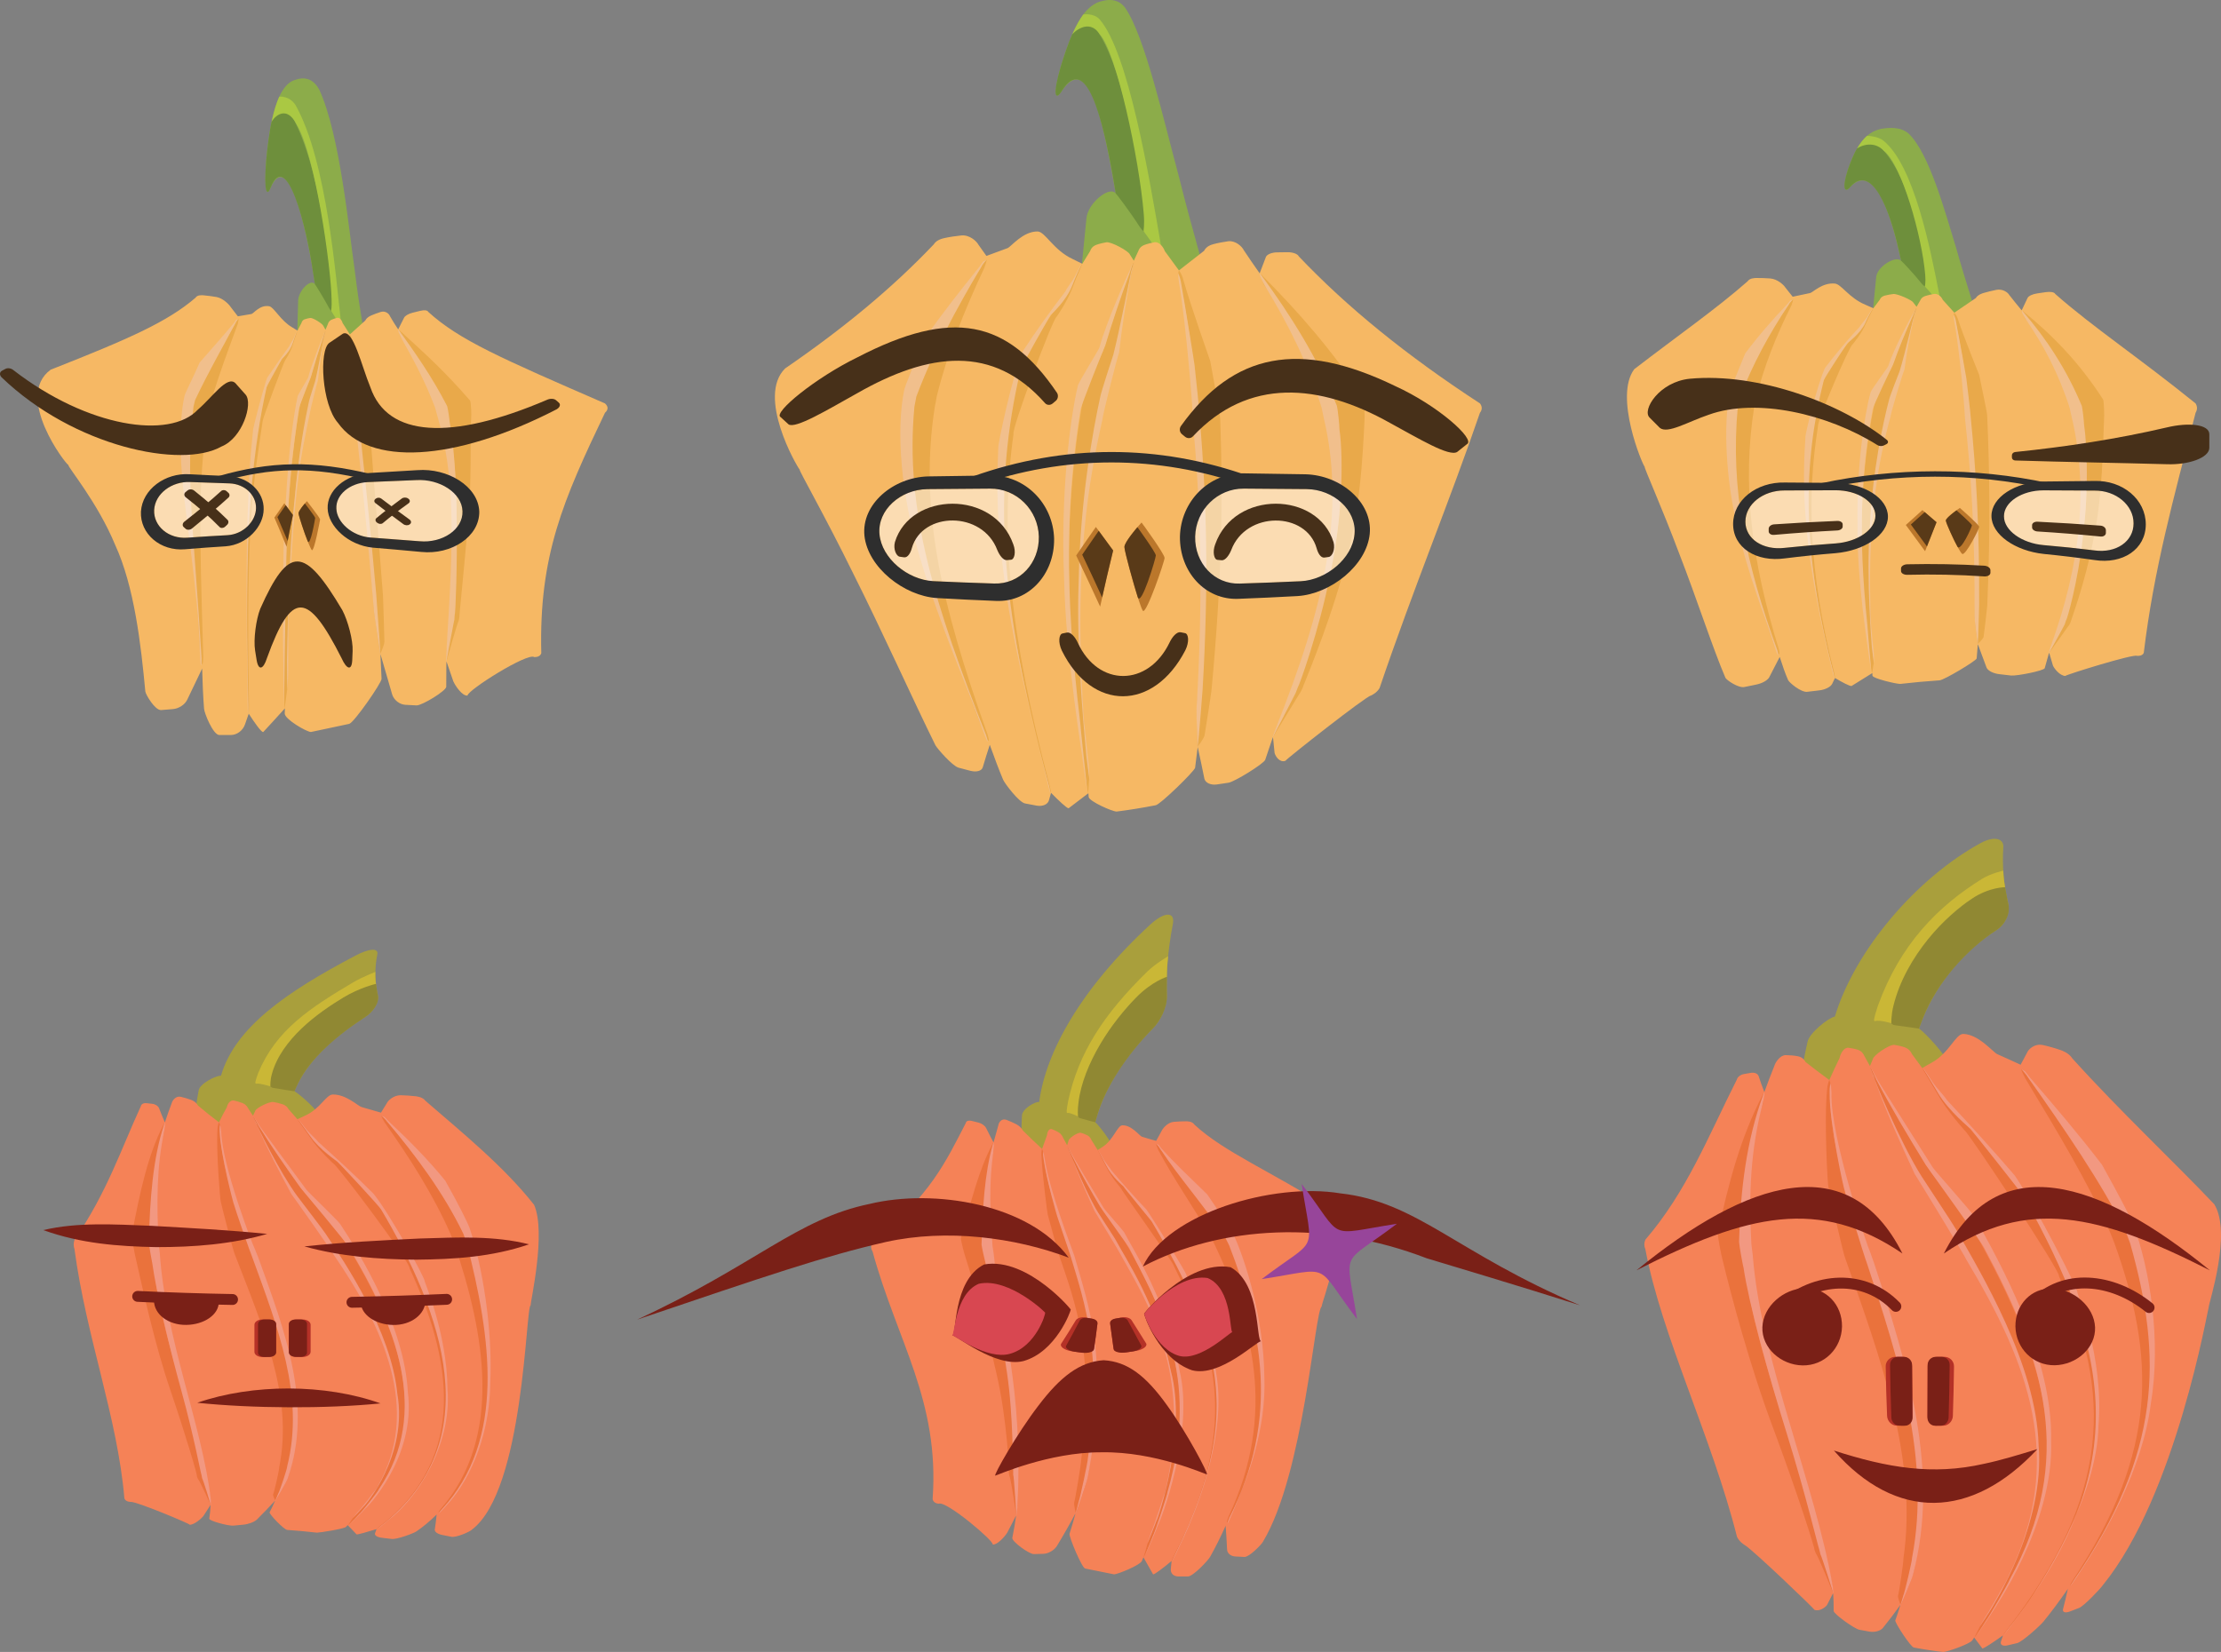 <?xml version="1.0" encoding="UTF-8"?><svg id="Layer_2" xmlns="http://www.w3.org/2000/svg" viewBox="0 0 408.267 303.745"><rect x="0" y="0" width="408.267" height="303.745" fill="#808080" stroke="none"/><defs><style>.cls-1{fill:#473019;}.cls-1,.cls-2,.cls-3,.cls-4,.cls-5,.cls-6,.cls-7,.cls-8,.cls-9,.cls-10,.cls-11,.cls-12,.cls-13,.cls-14,.cls-15,.cls-16,.cls-17,.cls-18,.cls-19,.cls-20,.cls-21{stroke-width:0px;}.cls-2{fill:#2e2e2e;}.cls-3{fill:#908833;}.cls-4{fill:#e9a94a;}.cls-5{fill:#b53127;}.cls-6{fill:#6e8f3c;}.cls-7{fill:#d84751;}.cls-8{fill:#97459a;}.cls-9{fill:#ea723c;}.cls-10{fill:#fff;opacity:.5;}.cls-11{fill:#f1bf8c;}.cls-12{fill:#f58257;}.cls-13{fill:#f6b864;}.cls-14{fill:#593a18;}.cls-15{fill:#8cac4a;}.cls-16{fill:#7a2017;}.cls-17{fill:#a99f3c;}.cls-18{fill:#aac843;}.cls-19{fill:#cab736;}.cls-20{fill:#f29881;}.cls-22{fill:none;stroke:#7a2017;stroke-linecap:round;stroke-miterlimit:10;stroke-width:2px;}.cls-21{fill:#bb772b;}</style></defs><g id="Layer_1-2"><g id="Mom_Head"><path class="cls-17" d="M67.175,186.967c-6.177,3.944-10.985,8.45-13.053,13.684.933.49,4.55,3.703,4.815,4.829.505,2.635,1.236,5.268,2.115,7.901.631,1.889-3.353,1.16-5.0.9-5.541-.85-10.837-1.803-15.753-2.867-1.491-.307-4.664-2.318-4.593-4.181.124-2.26.374-4.51.81-6.737.167-1.199,3.088-2.733,4.113-2.712,2.554-8.914,12.205-15.482,24.553-21.994,2.659-1.435,4.459-1.551,4.167-.278-.51,2.556-.437,5.045.114,7.5.239,1.219-.763,2.968-2.288,3.953Z"/><path class="cls-3" d="M54.121,200.651c-.004.002-2.308-.336-3.898-.616-.784-.122-1.205-1.292-.747-2.558,2.483-6.585,7.243-10.047,14.957-14.969,1.512-.961,2.854-1.755,4.677-1.604.101.537.214,1.592.351,2.11.346,1.402-1.021,3.132-2.286,3.953-5.288,3.429-10.244,7.718-12.421,12.281-.412.845-.631,1.403-.633,1.403Z"/><path class="cls-19" d="M49.701,199.747c-.006.011-1.857-.601-2.578-.493-.327.062-.228-.41.34-1.956,3.258-7.882,9.471-11.965,17.681-16.803,1.617-.924,3.862-1.788,3.856-1.785-.042.76-.002,1.488.11,2.187.012.007-2.82.614-6.011,2.518-4.5,2.669-11.386,7.662-13.116,14.046-.345,1.174-.282,2.287-.282,2.286Z"/><path class="cls-12" d="M97.551,240.013c-.933-.059-1.158,34.01-10.824,41.255-.321.356-2.855,1.482-3.761,1.297-.552-.115-1.107-.226-1.663-.334-.874-.17-1.449-.585-1.379-1.013.142-.911.258-1.828.345-2.751-1.237,1.238-2.517,2.279-3.703,3.097-.452.338-3.582,1.514-4.546,1.403-.589-.074-1.178-.144-1.768-.209-.93-.103-1.47-.458-1.304-.87.095-.244.187-.489.275-.734-1.67.52-3.361.998-3.668.977-.537-.575-1.081-1.145-1.641-1.712-.115.117-.23.234-.347.35-.469.36-4.648,1.026-5.31,1.038-1.808-.205-3.619-.372-5.439-.499-.556.007-3.294-2.832-3.265-3.235.378-.725.719-1.446,1.026-2.164-1.054,1.152-2.182,2.321-3.384,3.516-.511.455-1.557.833-2.497.917-.6.053-1.202.111-1.804.172-.902.079-4.414-.853-4.426-1.27.131-.857.209-1.705.24-2.547-.432.692-.881,1.39-1.348,2.095-.417.5-1.635,1.533-2.463,1.571.181-.121-9.883-4.338-10.879-4.21-.191-.015-.904-.02-1.152-.642-1.261-14.895-7.013-29.631-9.169-45.81-.202-.576-.197-1.174-.005-1.747,5.952-8.649,8.581-16.705,12.195-24.544.063-.393.492-.629,1.037-.569.347.037.698.075,1.051.112.554.058,1.08.392,1.256.802.339.879.699,1.755,1.08,2.629.381-1.179.79-2.351,1.24-3.515.111-.497.744-1.401,1.658-1.208.419.09,1.414.372,1.871.553.191.074.89.306,1.306,1.055,1.23,1.047,2.52,2.079,3.868,3.096.451-.936.933-1.869,1.454-2.798.068-.472.549-1.358,1.291-1.214.342.068,1.147.291,1.515.444.154.064.719.255,1.075.951.296.467.6.933.912,1.399.139-.298.282-.596.429-.894.054-.469,2.52-1.748,3.34-1.629.367.058,1.233.258,1.63.4.166.06.769.234,1.142.915.527.622,1.069,1.241,1.625,1.859.453-.226.921-.449,1.41-.665,2.825-1.265,3.839-3.857,5.089-3.884,2.445-.055,4.648,2.115,5.266,2.292,1.025.299,2.326.666,3.598,1.04.34-.564.691-1.131,1.055-1.7.215-.506,1.248-1.517,2.598-1.501.619.009,2.067.097,2.717.186.273.04,1.279.134,1.786.82,6.921,5.997,14.49,12.142,19.995,19.15,2.265,5.163-.716,17.91-.632,18.479Z"/><path class="cls-9" d="M27.782,227.836c.072.531.127,1.076.157,1.6,1.11,16.456,8.532,32.59,10.803,46.191.022.397-.037,1.109-.039,1.109.102.052-2.029-4.511-2.209-4.649-.033-.037-.146-.133-.312-.698.15-.029-1.825-6.838-4.793-15.573-2.985-8.674-5.271-19.36-6.47-24.614-.16-.56-.707-3.596-.694-4.159,1.52-7.962,2.996-14.827,5.844-20.265.08-.317.263-.298.263-.299-0,0-.079.373-.078.46-.001.459-.017.841-.056,1.182-1.718,5.776-2.231,12.496-2.416,19.715Z"/><path class="cls-9" d="M83.475,228.543c-.232-.553-.462-1.125-.67-1.68-3.22-7.314-7.609-14.125-12.112-20.495-.254-.424-.707-1.252-.567-1.198.064.025.256.148.372.25.048.043.202.162.621.754,3.063,3.456,6.127,7.109,8.884,11.021,2.751,4.128,5.04,7.699,5.217,8.285,2.226,6.625,4.75,18.233,4.497,28.667.158,10.572-4.095,19.128-7.499,22.516-.257.322-1.473,1.496-1.528,1.455-.026-.024-.051-.047-.077-.071-.042-.037.147-.301.436-.64,11.487-13.287,8.046-32.289,2.424-48.864Z"/><path class="cls-9" d="M75.278,233.182c.258-.981-13.431-19.154-14.031-19.267 0-.009-2.69-2.44-4.336-4.917-.735-1.103-2.272-3.188-2.241-3.205.044-.04,1.451,1.74,1.593,1.901.618.725,1.676,1.953,2.139,2.548,3.263,3.047,6.673,6.26,9.978,9.707,3.243,4.077,9.301,15.252,9.321,15.921-.174-.083,4.178,9.287,4.339,19.642.9,10.505-5.771,20.433-10.759,24.042-.359.341-2.002,1.655-2.038,1.641-.011-.007-.023-.015-.034-.022-.018-.012.281-.271.702-.628,16.486-12.871,12.88-31.207,5.367-47.363Z"/><path class="cls-9" d="M43.144,230.601c-.269-.563-2.476-9.137-2.573-9.7-.079-.021-.859-9.181-.596-13.29.008-.697.275-1.284.276-1.284,0,0,.182.408.205.542.033.203.068.448.074.855-.386,6.062,5.142,21.378,5.257,21.336.241.554.468,1.125.668,1.676,5.129,13.672,10.865,27.252,6.463,40.988-.055.402-2.147,4.158-2.309,4.185.005.001-.482-.851-.407-1.168.137-.082,1.175-4.585,1.127-4.994,2.641-13.063-3.113-25.953-8.184-39.147Z"/><path class="cls-9" d="M61.95,230.512c-.258-.574-7.869-10.68-8.215-11.132-2.307-4.101-4.566-8.216-6.459-12.35-.247-.427-.815-1.705-.721-1.629.041.036.175.183.262.297.036.046.147.184.515.792-.139-.008,5.424,8.544,8.683,12.837.358.469,5.646,6.232,5.965,6.79,3.627,5.618,11.862,18.789,12.402,30.737,1.472,11.945-7.9,21.294-8.009,21.269-.314.377-2.393,2.354-2.461,2.346.344-.46.667-.918.97-1.377.143-.006,3.771-4.357,3.845-4.75,9.336-14.129,2.38-30.038-6.777-43.83Z"/><path class="cls-20" d="M29.176,228.751c.074.531.138,1.077.194,1.605,1.041,15.805,7.766,31.675,9.401,45.423.032.4-.025,1.127-.026,1.127.112.039-1.436-4.957-1.593-5.102-.022-.043.006-.133-.14-.716-.059.072-1.319-6.822-3.635-15.24-2.317-8.362-4.682-18.483-5.367-23.465-.129-.537-.629-3.446-.654-3.993.203-7.978.748-15.381,2.803-21.621.074-.333.177-.376.177-.377 0.0.001.004.448-.003.53-.042.439-.121.88-.17,1.225-1.359,6.218-1.406,13.268-.987,20.605Z"/><path class="cls-20" d="M85.802,228.596c-.209-.574-.422-1.168-.625-1.741-3.674-7.601-8.785-14.422-14.005-20.627-.262-.424-1.057-1.067-1.057-1.066.196.08.392.161.589.242.001.001.183.208.691.723,3.599,3.358,7.217,6.979,10.455,10.967,2.449,4.314,4.258,8.037,4.446,8.623,2.292,6.7,4.319,18.459,3.815,28.781-.122,10.494-4.571,18.756-7.907,22.191-.251.324-1.427,1.535-1.462,1.511-.013-.012-.027-.024-.04-.037-.022-.02.184-.268.478-.604,11.914-12.797,9.037-31.75,4.622-48.963Z"/><path class="cls-20" d="M70.095,222.45c-.31-.648-7.618-8.422-7.997-8.818-.001-.014-3.349-2.217-5.037-4.66-.755-1.092-2.294-3.176-2.27-3.187.027-.031,1.418,1.76,1.555,1.923.602.733,1.686,1.644,2.142,2.241,3.337,3,6.83,6.175,10.222,9.595,3.229,4.093,9.323,15.31,9.348,15.986-.176-.086,4.114,9.446,4.203,19.89.837,10.608-5.971,20.535-10.942,24.147-.356.342-1.988,1.661-2.018,1.65-.008-.005-.016-.01-.024-.015-.012-.008.292-.266.713-.621,20.055-15.7,11.173-39.455.105-58.13Z"/><path class="cls-20" d="M46.373,231.164c-.267-.545-3.21-9.011-3.323-9.576-.092.004-2.489-9.245-2.665-13.466-.067-.708.071-1.324.071-1.323-.001.001.09.386.11.521.029.202.061.446.103.86.161,6.17,6.024,21.402,6.131,21.361.229.55.457,1.119.672,1.667,4.846,13.461,10.126,26.91,5.456,40.539-.04.399-2.286,4.276-2.397,4.294.007-.001.513-1.115.618-1.434.144-.088,1.688-4.628,1.652-5.033,3.254-12.891-1.782-25.615-6.428-38.41Z"/><path class="cls-20" d="M61.392,230.782c-.24-.561-7.465-10.765-7.825-11.225-2.24-4.148-4.443-8.32-6.279-12.516-.252-.426-.809-1.705-.739-1.617.03.041.104.21.179.33.032.049.063.219.425.831-.138.012,4.341,9.078,7.483,13.331.351.481,4.889,6.385,5.209,6.917,3.679,5.502,12.052,17.923,13.191,29.404,2.003,11.459-6.025,20.733-6.123,20.681-.294.381-2.052,2.198-2.093,2.194.331-.381.648-.762.951-1.143.16.003,3.605-4.362,3.666-4.76,8.033-13.88,1.031-29.201-8.044-42.427Z"/><path class="cls-20" d="M64.036,229.183c-.265-.595-8.453-10.358-8.787-10.78-2.717-3.806-5.353-7.571-7.657-11.315-.247-.415-.883-1.623-.816-1.538.03.04.137.194.211.31.032.048.122.189.476.784-.125-.018,5.757,7.865,8.855,12.1.336.457,5.887,5.769,6.216,6.319,3.642,5.483,11.805,18.817,12.437,30.878,1.552,12.084-7.689,21.46-7.801,21.427-.26.371-2.783,2.821-2.851,2.817.609-.599,1.183-1.198,1.722-1.797.15.003,3.568-4.237,3.637-4.623,9.545-14.053,3.028-30.291-5.641-44.583Z"/></g><g id="Mom_Head-2"><path class="cls-17" d="M211.983,189.032c-5.739,5.768-9.289,11.85-10.644,17.311.693.582,3.154,3.813,3.289,4.814.295,2.474.721,4.71,1.23,6.795.354,1.49-2.128.981-3.147.768-3.433-.672-6.849-1.666-10.758-2.981-1.136-.366-3.991-2.437-4.126-4.159-.09-2.061-.099-4.205.029-6.456.026-1.198,2.345-2.591,3.17-2.507,1.184-9.107,7.609-20.822,20.486-32.684,2.764-2.475,4.573-2.243,4.06.113-.921,4.756-1.209,9.114-1.077,13.033.032,1.953-1.107,4.533-2.514,5.953Z"/><path class="cls-3" d="M201.339,206.344c-.002.005-1.627-.386-2.79-.741-.568-.157-.945-1.423-.679-2.854,1.519-7.512,4.921-12.937,12.209-20.754,1.438-1.531,2.771-2.791,4.411-2.374.011.913-.042,2.638.004,3.46.097,2.242-1.35,4.764-2.512,5.953-4.942,5.016-8.752,10.879-10.217,15.805-.283.923-.426,1.504-.427,1.506Z"/><path class="cls-19" d="M198.157,205.275c.002.015-1.388-.719-1.925-.639-.239.044-.201-.433.117-2.164,1.901-8.904,6.557-16.016,14.582-23.861,1.572-1.509,3.799-2.782,3.794-2.77-.157,1.335-.23,2.59-.233,3.768.022.003-2.707.792-5.673,3.83-4.296,4.249-9.741,12.18-10.573,19.307-.194,1.334-.087,2.53-.089,2.53Z"/><path class="cls-12" d="M242.968,240.222c-1.289.647-3.246,30.634-10.8,43.241-.265.518-2.494,2.813-3.394,2.811-.556-.029-1.112-.058-1.669-.086-.874-.041-1.516-.581-1.544-1.286-.067-1.497-.153-2.948-.264-4.359-.923,2.061-1.906,4.031-2.855,5.711-.35.647-3.092,3.566-4.057,3.609-.584-0-1.167-0-1.751,0-.921.002-1.504-.593-1.412-1.411.051-.484.099-.964.143-1.438-1.508,1.26-3.093,2.466-3.397,2.466-.597-1.062-1.19-2.112-1.785-3.146-.097.236-.197.473-.297.712-.397.772-4.429,2.418-5.093,2.426-1.781-.36-3.55-.72-5.316-1.071-.576-.073-2.969-5.729-2.876-6.388.415-1.297.785-2.562,1.113-3.795-1.034,1.953-2.184,3.987-3.462,6.084-.535.795-1.582,1.38-2.488,1.401-.579.013-1.159.028-1.741.044-.879-.012-4.019-2.29-3.941-2.972.292-1.428.526-2.818.712-4.167-.528,1.063-1.082,2.142-1.661,3.233-.489.764-1.857,2.262-2.652,2.148.301-.601-8.562-8.105-9.905-7.503-.199-.027-.962-.071-1.143-.83,1.31-18.114-6.517-29.003-11.037-45.541-.372-.572-.363-1.173-.009-1.744,10.687-8.51,13.489-14.834,17.149-21.885.036-.373.51-.528,1.126-.376.392.097.784.193,1.171.288.609.149,1.197.561,1.423.988.445.908.904,1.802,1.375,2.679.281-1.051.575-2.113.893-3.194.056-.471.58-1.285,1.464-.97.41.147,1.36.557,1.788.793.182.097.832.415,1.272,1.2,1.183,1.17,2.356,2.292,3.508,3.36.281-.826.583-1.669.909-2.535.011-.453.312-1.301.896-1.102.27.095.9.376,1.186.553.12.074.557.305.864,1.009.248.475.498.942.749,1.401.082-.275.167-.552.255-.833.012-.439,1.704-1.597,2.284-1.46.261.072.873.299,1.151.449.117.063.539.255.808.928.373.617.748,1.216,1.125,1.799.299-.207.611-.414.937-.619,1.881-1.175,2.666-3.855,3.554-3.931,1.738-.101,3.211,1.977,3.645,2.095.727.234,1.662.504,2.606.761.305-.568.625-1.151.962-1.747.213-.518,1.124-1.632,2.248-1.75.508-.05,1.736-.113,2.305-.1.233.009,1.121-.012,1.513.606,5.44,5.064,14.379,8.747,24.507,15.249,4.101,5.077-1.32,17.792-1.092,18.19Z"/><path class="cls-9" d="M180.915,228.382c.083.444.144.897.177,1.333,1.595,13.892,6.531,25.183,5.928,47.201-.051.621-.238,1.754-.24,1.755.086-.06-1.038-7.107-1.184-7.152-.024-.052-.11-.195-.164-.984.101-.081-.335-9.733-2.236-17.873-1.877-8.251-4.192-16.784-5.692-21.397-.186-.474-.875-3.108-.868-3.603,1.883-6.893,3.317-12.592,5.779-17.261.053-.284.243-.241.243-.241-0-0-.046.338-.038.419.04.428.057.779.046,1.087-1.288,5.067-1.574,10.705-1.752,16.715Z"/><path class="cls-9" d="M223.342,228.972c-.25-.454-.494-.92-.709-1.369-3.405-5.944-6.824-10.69-9.742-16.199-.163-.369-.445-1.114-.342-1.076.047.018.184.12.266.206.034.035.142.138.42.654,2.096,2.951,4.379,5.683,6.846,8.676,2.421,3.148,5.023,6.037,5.222,6.538,2.405,5.402,6.061,15.782,6.576,26.066.845,10.196-2.619,19.663-5.071,25.185-.19.462-1.121,2.339-1.179,2.302-.03-.032-.059-.063-.089-.095-.048-.049.077-.473.287-1.005,8.942-18.996,4.364-35.439-2.485-49.883Z"/><path class="cls-9" d="M215.639,232.484c-.471-1.031-9.62-13.805-9.667-14.111-.003-.007-1.653-1.852-2.711-4.012-.464-.939-1.495-2.868-1.479-2.896.034-.025.973,1.615,1.06,1.747.406.654,1.081,1.712,1.371,2.206,2.064,2.551,4.106,4.888,6.311,7.331,1.905,2.777,7.025,11.187,7.263,11.919-.237-.074,4.116,7.368,5.549,17.814,1.89,10.043-2.354,23.273-6.298,31.284-.27.633-1.606,3.322-1.648,3.321-.012-.012-.024-.023-.036-.035-.02-.019.224-.559.563-1.283,12.89-25.029,6.526-39.521-.279-53.286Z"/><path class="cls-9" d="M194.566,230.459c-.131-.36-1.826-6.638-1.974-7.142-.017.055-.988-7.075-1.161-10.943-.048-.63.116-1.152.117-1.152 0.0 0.0.178.394.206.519.042.189.088.417.125.786.429,5.914,4.604,17.004,4.501,16.817.159.392.307.793.435,1.182,2.89,9.526,6.901,19.229,3.181,40.839-.03.547-2.075,6.744-2.255,6.856.004-.003-.37-1.485-.278-2.01.15-.249,1.331-7.391,1.292-7.874,2.482-19.506-.973-28.517-4.187-37.879Z"/><path class="cls-9" d="M206.261,230.345c-.197-.395-4.701-7.358-4.95-7.792-1.427-3.001-2.963-6.308-4.501-10.175-.191-.396-.668-1.622-.598-1.549.032.036.136.183.203.294.028.045.116.183.406.764.012.183,4.033,7.772,5.872,10.639.224.384,3.379,4.404,3.587,4.772,1.939,3.811,8.016,12.871,10.15,25.598,2.747,11.67-3.856,28.5-4.2,28.938-.228.662-1.965,4.575-2.045,4.598.281-.919.537-1.817.77-2.693.178-.191,2.933-8.033,2.906-8.486,6.019-22.238-2.405-35.17-7.601-44.907Z"/><path class="cls-20" d="M182.452,229.143c.079.436.145.883.202,1.314,1.3,13.085,5.496,24.459,4.364,46.701-.043.63-.231,1.791-.232,1.792.101-.088-.416-7.771-.54-7.814-.013-.06.029-.192-.004-1.007-.09.061.06-9.71-1.134-17.706-1.13-8.124-3.207-16.031-3.965-20.253-.129-.441-.677-2.864-.713-3.326.212-6.674.513-12.906,2.078-18.436.046-.3.148-.326.148-.326 0.0.001.045.42.045.496-.004.404-.046.799-.068,1.11-.885,5.525-.635,11.45-.179,17.458Z"/><path class="cls-20" d="M225.956,229.016c-.244-.485-.489-.982-.716-1.458-4.242-6.345-8.485-11.021-11.968-16.323-.171-.369-.731-.912-.73-.912.144.06.287.12.433.18.001-0.0.124.183.478.618,2.527,2.815,5.34,5.445,8.459,8.488,2.278,3.374,4.431,6.457,4.643,6.961,2.619,5.554,5.707,16.194,5.852,26.321.455,10.086-3.232,19.221-5.608,24.8-.184.465-1.068,2.393-1.104,2.378-.015-.016-.031-.033-.046-.049-.025-.026.121-.429.335-.958,9.357-18.459,5.941-34.618-.026-50.047Z"/><path class="cls-20" d="M211.678,224.544c-.318-.43-4.973-6.016-5.154-6.419-.007-.01-2.083-1.658-3.164-3.789-.476-.929-1.506-2.857-1.496-2.879.022-.018.95,1.631,1.034,1.765.394.659,1.089,1.442,1.375,1.944,2.118,2.525,4.215,4.84,6.494,7.266,1.901,2.802,7.085,11.248,7.332,11.986-.24-.077,4.092,7.495,5.453,18.005,1.826,10.109-2.55,23.335-6.474,31.358-.268.635-1.592,3.331-1.627,3.335-.008-.009-.017-.016-.025-.024-.013-.013.236-.55.574-1.273,7.772-15.799,8.806-26.253,6.66-36.244-2.093-9.68-7.365-18.895-10.98-25.032Z"/><path class="cls-20" d="M196.758,230.83c-.12-.345-2.177-6.409-2.33-6.904-.007.092-2.091-7.055-2.633-11.053-.105-.64-.047-1.196-.046-1.196-.001.002.101.362.127.486.038.186.082.41.146.786.863,6.007,5.125,16.897,5.023,16.732.148.386.293.786.428,1.17,2.647,9.362,6.496,19.114,2.53,40.551-.014.538-2.206,6.943-2.343,7.046.008-.008.54-1.907.651-2.431.163-.259,1.713-7.456,1.671-7.931,2.777-19.176-.543-28.311-3.223-37.256Z"/><path class="cls-20" d="M205.92,230.53c-.177-.385-4.452-7.411-4.71-7.85-1.388-3.031-2.891-6.372-4.391-10.292-.195-.395-.663-1.621-.61-1.538.024.041.086.204.146.32.025.047.059.211.345.794-.006.214,3.359,8.159,5.16,10.983.229.392,2.928,4.507,3.12,4.853,1.98,3.734,7.788,12.159,10.259,24.325,3.018,11.237-2.373,27.198-2.669,27.54-.209.648-1.624,4.089-1.673,4.115.268-.737.519-1.459.754-2.167.185-.174,2.712-7.74,2.68-8.182,4.855-21.056-3.287-33.636-8.413-42.901Z"/><path class="cls-20" d="M207.556,229.426c-.233-.408-5.11-7.162-5.329-7.58-1.659-2.808-3.403-5.875-5.194-9.4-.19-.384-.706-1.545-.655-1.466.023.04.108.19.167.302.025.046.098.185.376.751.021.149,4.209,7.195,5.957,10.065.209.376,3.533,4.096,3.751,4.459,1.957,3.744,7.999,12.835,10.203,25.457,2.785,11.621-3.645,27.976-3.964,28.41-.169.607-2.238,5.367-2.324,5.42.515-1.205.984-2.372,1.411-3.505.176-.167,2.696-7.618,2.672-8.055,6.202-21.585-1.953-34.758-7.07-44.86Z"/></g><g id="Mom_Head-3"><path class="cls-17" d="M367.028,170.986c-6.41,4.098-11.814,10.729-14.276,18.147,1.057.633,5.284,5.213,5.624,6.832.621,3.735,1.52,7.474,2.61,11.213.783,2.669-4.032,1.532-6.013,1.187-6.673-1.194-13.02-2.191-18.906-2.968-1.79-.252-5.519-2.363-5.299-4.781.304-2.986.783-5.992,1.491-9.043.311-1.623,3.852-4.452,5.027-4.657,3.726-12.32,15.082-25.497,26.808-31.908,2.538-1.372,4.297-.815,4.158.81-.229,3.334.077,6.792.904,10.316.378,1.741-.535,3.829-2.127,4.853Z"/><path class="cls-3" d="M352.752,189.134c-.005-.003-2.666-.398-4.495-.64-.904-.104-1.348-1.694-.778-3.517,3.058-9.39,8.476-15.188,16.312-20.755,1.533-1.057,2.859-1.838,4.785-1.086.159.767.383,2.248.579,2.998.513,2.017-.803,3.99-2.126,4.854-5.474,3.537-10.973,9.651-13.535,16.148-.481,1.203-.74,1.998-.742,1.998Z"/><path class="cls-19" d="M347.662,188.136c-.008.008-2.122-.653-2.958-.395-.381.13-.244-.538.479-2.771,4.106-11.36,11.038-18.34,19.219-23.415,1.616-.969,3.845-1.479,3.838-1.465.035,1.03.149,2.044.336,3.036.005.018-2.874-.056-6.14,2.138-4.544,2.89-12.105,10.432-14.376,19.638-.434,1.681-.398,3.236-.397,3.234Z"/><path class="cls-12" d="M406.015,240.306c-.133.115-6,34.626-19.464,51.148-.447.661-3.448,3.829-4.362,4.191-.565.224-1.13.442-1.696.653-.89.332-1.414.134-1.259-.454.324-1.247.621-2.484.884-3.708-1.561,2.27-3.096,4.317-4.465,5.998-.543.699-3.926,3.767-4.866,3.985-.583.145-1.167.281-1.751.41-.919.202-1.42-.115-1.209-.734.123-.367.242-.734.358-1.099-1.751,1.278-3.471,2.373-3.775,2.415-.487-.668-.99-1.344-1.516-2.027-.123.186-.247.372-.371.557-.506.662-4.677,2.128-5.32,2.104-1.782-.195-3.573-.466-5.383-.813-.529-.014-3.417-4.395-3.43-4.974.347-.954.664-1.916.95-2.884-1.044,1.476-2.136,2.918-3.268,4.308-.486.519-1.512.782-2.457.617-.605-.104-1.21-.216-1.817-.337-.894-.155-4.643-2.848-4.731-3.44.014-1.087-.02-2.188-.1-3.303-.366.749-.742,1.485-1.128,2.207-.367.481-1.477,1.251-2.34.855.313.088-11.485-11.196-12.742-11.86-.219-.145-1.033-.648-1.456-1.536-4.633-18.361-13.898-37.034-16.844-52.883-.261-.581-.255-1.175-.009-1.752,7.629-8.893,11.528-18.946,16.81-29.425.12-.49.669-.925,1.32-1.041.416-.074.835-.147,1.258-.219.663-.114,1.261.129,1.431.584.32.982.673,1.969,1.059,2.96.564-1.577,1.166-3.167,1.818-4.773.182-.659,1.028-2.006,2.095-2.029.49-.01,1.646.076,2.173.193.221.045,1.028.164,1.464,1.051,1.378,1.081,2.844,2.191,4.393,3.331.591-1.342,1.219-2.691,1.888-4.048.108-.652.727-1.951,1.59-1.883.398.033,1.33.21,1.755.367.178.065.83.246,1.218,1.164.328.608.667,1.218,1.018,1.829.175-.43.356-.861.539-1.292.086-.664,3.017-2.711,3.966-2.598.426.051,1.433.274,1.895.453.193.074.893.288,1.322,1.235.609.856,1.24,1.715,1.891,2.578.534-.328,1.087-.647,1.662-.954,3.326-1.784,4.458-5.364,5.905-5.327,2.826.09,5.482,3.402,6.221,3.719,1.216.542,2.766,1.233,4.29,1.951.371-.716.755-1.428,1.148-2.134.225-.65,1.369-1.822,2.955-1.488.728.149,2.443.622,3.22.911.325.121,1.524.516,2.189,1.545,8.75,9.696,18.795,19.103,26.096,26.821,3.255,5.278-.983,18.065-1.023,18.876Z"/><path class="cls-9" d="M320.212,227.668c.088.647.156,1.312.196,1.952,1.506,19.628,12.42,42.489,16.45,61.882.075.539.107,1.468.106,1.467.127.1-2.788-6.837-3.018-7.08-.042-.062-.178-.235-.439-1.047.17.053-2.952-9.86-7.41-21.856-4.523-11.97-7.948-25.123-9.446-31.317-.213-.675-.906-4.242-.879-4.894,1.958-9.369,4.296-17.874,8.225-25.409.124-.416.345-.443.345-.443 0-0-.128.488-.134.596-.04.574-.09,1.056-.166,1.492-2.563,7.638-3.584,15.845-3.83,24.657Z"/><path class="cls-9" d="M388.662,228.529c-.288-.683-.577-1.396-.839-2.091-4.052-9.137-9.832-18.713-15.517-28.119-.325-.616-.904-1.819-.735-1.723.077.044.312.243.454.4.059.066.248.254.778,1.127,3.828,5.195,7.76,10.568,11.314,15.912,3.561,5.64,6.471,10.065,6.697,10.779,2.922,8.29,5.755,21.241,4.094,33.186-1.142,11.871-8.036,24.383-12.334,30.748-.347.55-1.889,2.727-1.938,2.707-.024-.015-.047-.031-.071-.046-.038-.023.214-.466.591-1.057,15.618-23.627,15.023-40.858,7.504-61.822Z"/><path class="cls-9" d="M378.488,234.672c.405-.796-16.582-26.306-17.26-26.735-.001-.014-3.27-3.532-5.229-7.037-.88-1.569-2.687-4.496-2.647-4.516.05-.06,1.706,2.44,1.877,2.672.731,1.022,1.995,2.771,2.553,3.621,3.913,4.364,8.098,9.094,12.19,14.011,4.078,5.991,11.507,20.691,11.45,21.375-.212.03,4.997,11.58,4.048,24.274-.128,12.527-9.579,28.514-14.994,35.449-.419.602-2.246,2.972-2.275,2.96-.011-.006-.021-.012-.032-.019-.017-.01.314-.465.783-1.099,19.221-24.845,19.302-43.8,9.536-64.957Z"/><path class="cls-9" d="M339.185,231.343c-.359-.817-3.011-12.442-3.088-13.153-.126-.043-.819-12.315-.233-17.875.048-.939.401-1.779.402-1.779-0-0.0.194.519.214.698.028.269.057.594.043,1.144-.928,8.022,5.688,28.756,5.897,28.862.295.768.575,1.562.822,2.33,6.554,19.119,13.107,38.727,8.419,57.856-.069.583-2.143,5.662-2.291,5.656.006.002-.54-1.261-.478-1.696.127-.087,1.056-6.297,1.002-6.883,2.658-18.123-4.261-36.959-10.708-55.157Z"/><path class="cls-9" d="M362.174,231.287c-.315-.776-9.619-15.092-10.016-15.702-2.787-5.766-5.457-11.461-7.57-17.033-.281-.574-.906-2.288-.798-2.191.047.045.2.235.298.385.041.061.167.24.583,1.05-.212-.083,6.241,11.539,10.255,17.701.424.655,6.886,8.838,7.283,9.615,4.48,8.177,14.532,25.769,14.062,41.15.445,15.351-10.866,31.18-10.707,31.077-.366.613-2.619,3.826-2.676,3.816.375-.711.734-1.418,1.076-2.123.109-.015,4.243-6.96,4.394-7.539,11.85-22.107,5.426-40.285-6.184-60.206Z"/><path class="cls-20" d="M321.945,228.786c.092.657.174,1.334.247,1.989,1.471,19.201,11.333,41.629,14.716,60.941.086.549.122,1.498.122,1.496.13.087-2.202-7.192-2.399-7.431-.03-.066-.011-.174-.248-1.003-.053.094-2.353-9.625-5.918-21.144-3.603-11.507-7.059-24.351-7.943-30.413-.175-.669-.82-4.22-.845-4.878.25-9.695,1.387-18.68,4.428-27.011.118-.434.247-.517.248-.518,0,.001-.033.559-.049.664-.088.561-.221,1.131-.308,1.575-2.165,8.097-2.586,16.647-2.051,25.734Z"/><path class="cls-20" d="M391.561,228.596c-.26-.692-.529-1.414-.785-2.114-4.639-9.27-11.367-18.966-17.904-28.276-.335-.618-1.312-1.623-1.312-1.621.236.141.473.282.711.425.001.001.228.314.86,1.096,4.464,5.153,9.087,10.597,13.258,16.045,3.218,5.764,5.534,10.282,5.772,10.992,3.014,8.263,5.176,21.222,3.187,33.11-1.511,11.839-8.565,24.169-12.793,30.537-.34.55-1.845,2.751-1.877,2.741-.012-.008-.025-.016-.037-.024-.02-.013.249-.445.63-1.035,15.982-23.363,16.309-40.722,10.29-61.876Z"/><path class="cls-20" d="M372.105,220.199c-.402-.835-9.421-12.029-9.856-12.626-.004-.024-4.063-3.255-6.071-6.709-.905-1.554-2.714-4.482-2.683-4.494.03-.048,1.667,2.47,1.833,2.704.713,1.035,2.006,2.336,2.555,3.189,4,4.303,8.284,8.992,12.484,13.884,4.065,6.021,11.552,20.761,11.502,21.447-.213.029,4.925,11.758,3.875,24.556-.222,12.643-9.837,28.707-15.23,35.639-.416.603-2.233,2.978-2.257,2.968-.007-.004-.015-.008-.023-.013-.011-.008.325-.462.794-1.094,24.03-30.194,18.179-52.292,3.078-79.45Z"/><path class="cls-20" d="M343.143,232.162c-.349-.804-3.921-12.447-4.024-13.166-.143-.039-2.853-12.45-2.791-18.058-.043-.945.155-1.8.156-1.8-.001.002.086.506.102.686.023.269.049.593.079,1.147-.262,8.08,6.806,28.841,6.996,28.939.28.766.562,1.56.827,2.327,6.202,18.876,12.152,38.234,7.184,57.221-.054.582-2.284,5.812-2.377,5.798.006 0.0.485-1.5.585-1.938.13-.092,1.635-6.35,1.604-6.934,3.45-17.979-2.434-36.341-8.34-54.221Z"/><path class="cls-20" d="M361.491,231.67c-.292-.764-9.124-15.211-9.539-15.834-2.705-5.831-5.308-11.606-7.351-17.27-.287-.572-.899-2.288-.819-2.173.034.054.115.281.2.439.036.065.066.297.474,1.112-.208-.033,4.932,12.324,8.794,18.388.416.666,5.956,9.026,6.351,9.775,4.524,7.971,14.761,24.823,15.137,39.643,1.251,14.726-8.645,29.849-8.518,29.781-.347.61-2.29,3.543-2.324,3.541.364-.602.717-1.204,1.058-1.804.131-.014,4.13-6.958,4.266-7.533,10.471-21.268,3.715-38.931-7.73-58.066Z"/><path class="cls-20" d="M364.725,229.415c-.327-.786-10.347-14.641-10.728-15.223-3.289-5.366-6.42-10.586-9.037-15.588-.282-.558-.992-2.172-.915-2.06.033.053.155.255.238.409.036.064.137.248.538,1.044-.193-.102,6.659,10.588,10.473,16.675.396.636,7.178,8.195,7.589,8.965,4.499,7.994,14.514,25.823,14.155,41.266.549,15.425-10.737,31.273-10.587,31.187-.319.596-3.082,4.593-3.135,4.586.655-.963,1.284-1.926,1.885-2.888.121-.013,4.082-6.799,4.225-7.36,12.199-22.157,6.34-40.475-4.7-61.013Z"/></g><g id="Mom_Smile_Face"><path class="cls-16" d="M300.817,233.571c20.474-16.722,39.083-22.553,48.89-3.096-15.289-10.362-28.482-7.308-48.89,3.096t0,0Z"/><path class="cls-16" d="M357.323,230.475c9.828-19.432,28.419-13.645,48.89,3.097-20.409-10.378-33.618-13.487-48.89-3.097t0,0Z"/><path class="cls-5" d="M349.903,262.139c-.421-.003-.843-.007-1.264-.012-.919-.01-1.711-.815-1.753-1.784-.127-3.035-.211-6.07-.255-9.105-.014-.969.774-1.761,1.745-1.759.444.001.888.002,1.332.002.971.002,1.768.797,1.771,1.77.013,3.043.038,6.087.075,9.13.01.973-.733,1.766-1.652,1.758Z"/><path class="cls-16" d="M350.18,262.141c-.352-.003-.703-.005-1.055-.009-.767-.007-1.425-.678-1.456-1.488-.122-3.232-.201-6.463-.239-9.694-.01-.81.648-1.471,1.459-1.47.371.001.741.001,1.112.002.81.001,1.476.665,1.478,1.477.013,3.238.039,6.476.08,9.714.009.812-.611,1.473-1.379,1.468Z"/><path class="cls-5" d="M357.238,262.138c-.421.003-.843.006-1.264.008-.919.005-1.668-.79-1.665-1.763.015-3.044.025-6.088.03-9.132.001-.973.796-1.768,1.768-1.77.444-.001.888-.001,1.332-.002.971-.001,1.761.791,1.748,1.762-.036,3.038-.105,6.076-.21,9.114-.036.971-.821,1.774-1.739,1.782Z"/><path class="cls-16" d="M356.753,262.141c-.352.002-.703.004-1.055.006-.767.004-1.393-.66-1.39-1.472.017-3.239.027-6.478.032-9.716.001-.812.665-1.476,1.475-1.477.371-0.0.741-.001,1.112-.001.81-.001,1.47.661,1.462,1.472-.03,3.234-.094,6.468-.192,9.703-.026.811-.677,1.48-1.445,1.486Z"/><path class="cls-16" d="M337.111,266.709c9.861,3.171,18.119,4.588,27.568,2.443,3.078-.639,6.258-1.613,9.846-2.71-12.105,12.992-25.975,13.283-37.414.267t0,0Z"/><path class="cls-16" d="M338.6,243.905c-.078,4.002-3.228,7.214-7.248,7.15-4.011-.07-7.529-3.234-7.389-7.041.151-3.807,3.839-7.037,7.768-7.168,3.938-.125,6.919,3.057,6.869,7.059Z"/><path class="cls-16" d="M385.117,244.034c.15,3.774-3.385,6.916-7.396,6.993-4.021.071-7.154-3.124-7.242-7.111-.059-3.987,2.889-7.147,6.827-7.011,3.929.142,7.65,3.355,7.81,7.129Z"/><path class="cls-22" d="M348.498,240.203c-5.766-5.946-14.82-5.561-21.265.267"/><path class="cls-22" d="M395.046,240.419c-6.826-5.521-15.836-6.301-21.233-.572"/></g><g id="Mom_Angry_Face"><path class="cls-16" d="M7.955,226.177c6.256-1.484,12.977-1.059,19.934-.785,6.977.398,14.019.761,21.232,1.486-6.547,1.908-13.437,2.437-20.401,2.429-6.984-.135-13.874-.649-20.764-3.13h0Z"/><path class="cls-16" d="M55.955,229.175c7.195-.775,14.251-1.113,21.249-1.453,6.983-.216,13.733-.536,20.043,1.07-6.874,2.351-13.777,2.754-20.779,2.822-6.986-.059-13.904-.593-20.512-2.438h0Z"/><path class="cls-5" d="M49.309,249.502c-.364.004-.728.008-1.092.013-.796.011-1.447-.411-1.447-.944v-4.995c0-.532.651-.968,1.447-.967.364,0,.728 0,1.092 0.0.796 0,1.448.432,1.448.961v4.959c0,.528-.652.964-1.448.972Z"/><path class="cls-16" d="M49.548,249.499c-.304.003-.608.006-.912.01-.664.009-1.208-.345-1.208-.788v-5.306c0-.444.544-.806,1.208-.806.304,0,.608 0.0.912 0.0.665 0,1.208.361,1.208.802v5.277c0,.441-.544.805-1.208.811Z"/><path class="cls-5" d="M55.65,249.499c-.364-.004-.728-.006-1.093-.009-.796-.005-1.448-.438-1.448-.965v-4.955c0-.528.652-.96,1.448-.96.364,0,.728,0,1.093-0.0.796-0,1.448.433,1.448.964,0,1.66,0,3.319,0,4.979,0,.531-.651.955-1.448.947Z"/><path class="cls-16" d="M55.23,249.495c-.304-.003-.608-.005-.912-.006-.665-.004-1.209-.365-1.209-.805v-5.273c0-.441.544-.801,1.209-.801.304,0,.608,0,.912,0,.665-0,1.208.361,1.208.804v5.291c-0.0.442-.544.797-1.208.791Z"/><path class="cls-16" d="M36.264,257.925c10.146-3.525,23.547-3.516,33.684.116-10.133,1.012-23.534.93-33.684-.116h0Z"/><path class="cls-16" d="M40.215,239.449c.001,2.262-2.68,4.117-5.97,4.158-3.29.05-5.941-1.952-5.941-4.487,3.949.145,7.923.255,11.911.329Z"/><path class="cls-16" d="M78.221,239.07c-0,2.572-2.646,4.601-5.933,4.548-3.286-.045-5.965-1.915-5.964-4.194,3.984-.082,7.954-.2,11.897-.353Z"/><path class="cls-22" d="M42.748,238.936c-5.849-.101-11.676-.292-17.44-.573"/><path class="cls-22" d="M82.104,238.906c-5.748.259-11.563.442-17.406.547"/></g><g id="Mom_Angry_Face-2"><path class="cls-5" d="M198.61,248.684c-.592-.071-1.183-.158-1.773-.26-1.305-.226-2.084-.901-1.762-1.37.961-1.484,1.812-2.85,2.674-4.286.291-.457,1.098-.658,1.797-.512.327.069.654.127.982.174.701.104,1.243.538,1.199,1.02-.184,1.504-.378,2.93-.614,4.503-.058.501-1.19.89-2.502.732Z"/><path class="cls-16" d="M198.999,248.729c-.495-.054-.989-.118-1.482-.193-1.089-.166-1.77-.703-1.533-1.104.905-1.612,1.693-3.074,2.49-4.627.21-.388.862-.582,1.448-.474.273.05.546.093.82.129.588.079,1.039.442,1.001.845-.195,1.607-.401,3.115-.654,4.8-.051.421-.996.743-2.09.625Z"/><path class="cls-5" d="M208.92,248.368c-.583.108-1.169.199-1.756.276-1.303.17-2.422-.207-2.47-.707-.207-1.569-.402-2.991-.616-4.493-.054-.481.474-.917,1.169-1.024.325-.049.648-.108.971-.178.69-.149,1.496.049,1.794.502.886,1.428,1.733,2.78,2.662,4.247.311.464-.462,1.141-1.753,1.378Z"/><path class="cls-16" d="M208.247,248.485c-.488.079-.978.148-1.47.206-1.087.129-2.021-.184-2.064-.604-.221-1.679-.427-3.185-.656-4.789-.047-.403.393-.768.976-.849.271-.037.542-.081.812-.133.58-.11,1.231.081,1.449.467.827,1.544,1.611,2.995,2.481,4.59.229.397-.449.937-1.528,1.112Z"/><path class="cls-16" d="M117.103,242.642c21.832-10.111,29.433-18.532,42.742-21.278,11.819-2.853,29.348-.031,36.611,9.882-9.931-3.744-22.432-5.35-33.582-2.891-11.306,2.579-21.987,6.239-45.771,14.287t0,0Z"/><path class="cls-16" d="M210.077,232.873c4.53-9.752,23.935-15.499,36.281-13.457,14.197,1.574,21.337,10.937,44.081,20.586-12.57-3.99-21.276-6.538-28.192-8.648-18.475-7.121-37.782-6.019-52.17,1.52t0,0Z"/><path class="cls-16" d="M196.801,240.812c.067.242-2.722,7.786-8.682,9.446-5.118,1.276-12.416-4.805-13.099-4.749.912.267-.032-10.014,5.887-13.017,8.132-1.456,16.726,9.062,15.894,8.32Z"/><path class="cls-7" d="M192.107,241.369c.155.145-1.687,6.257-6.486,7.559-4.198,1.168-10.198-3.43-10.601-3.418.499.118.461-7.606,4.913-9.469,5.624-1.232,12.664,5.645,12.174,5.328Z"/><path class="cls-16" d="M221.843,271.1c-.141.021-9.555-4.252-19.319-4.068-9.765-.059-19.439,4.315-19.57,4.293-.382-.028,4.016-7.766,7.851-12.771,4.115-5.45,7.668-8.168,12.074-8.451,4.409.247,7.794,2.897,11.658,8.298,3.598,4.954,7.675,12.66,7.306,12.699Z"/><path class="cls-16" d="M231.858,246.605c-.733-.16-7.549,6.682-12.737,5.344-6.109-2.074-8.898-10.222-8.778-10.37-.884.782,7.78-10.081,15.877-8.575,5.642,3.146,4.606,13.801,5.639,13.601Z"/><path class="cls-7" d="M226.555,244.928c-.448-.032-5.787,5.3-9.683,4.405-4.435-1.145-6.593-7.612-6.529-7.753-.502.44,5.756-7.513,11.638-6.594,4.612,1.924,4.016,10.161,4.574,9.942Z"/></g><path id="Mom_vein" class="cls-8" d="M256.783,225.014c-10.535,8.005-9.416,4.181-7.341,17.517-8.005-10.535-4.181-9.416-17.517-7.341,10.535-8.005,9.416-4.182,7.341-17.517,8.006,10.535,4.181,9.416,17.517,7.341Z"/><g id="Head"><path class="cls-15" d="M49.763,34.456c3.552-7.748,7.093,10.241,8.125,17.813-.721-1.142-3.095,1.196-3.086,3.095-.084,3.464-.171,6.656-.292,9.599-.068,2.069,2.168,2.164,3.071,2.226,3.08.252,5.985.097,9.492-.108.996.149,3.493-.797,3.523-2.515-.108-1.406-.205-2.602-.28-3.839-.057-.417-2.457,2.236-3.165,2.021-.302-2.464-.959-4.992-1.972-13.263-1.021-6.989-2.671-24.724-6.481-32.977-1.615-2.99-3.991-2.003-4.965-1.624-2.037,1.063-3.896,4.544-4.799,14.604-.394,5.026.046,7.09.828,4.967Z"/><path class="cls-6" d="M57.889,52.271c.006-.071,1.593,2.47,2.626,4.406.51.895.876.62.763-.888-.597-6.283-2.215-24.564-7.561-34.364-.97-1.192-1.984-2.434-3.793.988-.358,1.473-.797,4.921-.988,7.078-.485,6.025.184,6.686.827,4.972,2.942-7.311,6.623,7.462,7.749,15.364.246,1.532.376,2.44.378,2.445Z"/><path class="cls-18" d="M60.874,57.134c.004.015,1.236,1.999,1.678,2.833.205.384.172.047.039-1.527-.767-6.237-2.405-28.822-8.287-39.152-1.111-1.7-2.99-1.56-2.983-1.485-.497,1.118-.97,2.614-1.393,4.59-.056-.083,2.419-3.782,4.638.561,3.344,5.41,6.289,26.103,6.386,32.067.059,1.356-.078,2.104-.077,2.113Z"/><path class="cls-13" d="M12.565,85.482c-.182.314,5.383,6.904,8.586,14.667,3.537,7.67,4.761,18.376,5.565,27.015.115.617,1.759,3.414,2.872,3.394.721-.059,1.44-.117,2.154-.173,1.12-.082,2.239-.813,2.68-1.742.944-1.969,1.857-3.876,2.736-5.712.076,2.617.175,5.181.353,7.396.071.833,1.633,4.735,2.77,4.816.715,0,1.431,0,2.146,0,1.127.003,2.223-.821,2.608-1.951.233-.667.463-1.325.688-1.972,1.093,1.703,2.287,3.387,2.659,3.386,1.385-1.488,2.715-2.949,3.989-4.363-.01.322-.021.646-.032.974.046,1.05,4.007,3.354,4.822,3.372,2.382-.512,4.727-1.017,7.037-1.496.897-.236,6.005-7.615,5.939-8.278-.072-1.605-.14-3.122-.204-4.566.672,2.321,1.395,4.813,2.175,7.496.354,1.019,1.378,1.802,2.443,1.85.679.033,1.359.067,2.042.105,1.081-.029,5.406-2.673,5.436-3.421-.003-1.673.006-3.238.027-4.715.413,1.199.838,2.435,1.274,3.709.402.895,1.647,2.711,2.603,2.623.043-1.03,11.068-7.952,12.268-7.082.223-.004,1.067.024,1.301-.711-.45-17.968,4.039-28.173,11.706-44.203.633-.563.636-1.162,0-1.724-19.157-8.34-26.759-11.624-32.502-16.846-.101-.295-.738-.359-1.487-.17-.478.12-.944.235-1.398.346-.712.174-1.343.546-1.537.898-.377.748-.738,1.467-1.085,2.161-.531-.785-1.037-1.598-1.525-2.455-.124-.376-.785-1.023-1.677-.757-.417.127-1.347.462-1.748.647-.172.077-.791.33-1.113.95-1.003.914-1.936,1.755-2.819,2.537-.438-.66-.878-1.35-1.326-2.078-.085-.369-.491-1.092-1.014-.975-.242.057-.795.237-1.037.357-.101.049-.48.204-.651.756-.153.369-.303.728-.451,1.08-.13-.232-.261-.467-.394-.706-.092-.355-1.872-1.505-2.399-1.463-.236.03-.78.152-1.02.245-.099.039-.473.154-.609.691-.244.478-.485.941-.725,1.39-.33-.207-.671-.415-1.028-.626-2.071-1.202-3.282-3.662-4.159-3.85-1.745-.322-2.886,1.365-3.29,1.428-.688.131-1.581.276-2.488.422-.421-.548-.856-1.113-1.305-1.695-.311-.496-1.42-1.623-2.595-1.849-.531-.099-1.81-.279-2.398-.319-.24-.013-1.167-.117-1.474.438-5.129,4.413-12.084,7.511-26.636,13.238-6.768,4.971,2.851,17.489,3.246,17.511Z"/><path class="cls-4" d="M81.441,74.282c.077.364.185.737.316,1.1,3.23,12.2,2.265,22.616.314,44.348-.031.66-.009,1.896-.01,1.902.026-.193,2.097-7.306,2.149-7.247.03-.045.134-.184.239-.951-.054-.185.921-9.294,1.541-16.939.777-7.879.393-15.872.624-19.761.061-.417-.016-2.666-.201-3.072-4.97-5.77-9.188-9.445-12.903-12.855-.121-.213-.323-.171-.324-.169-.001-0.0.123.255.132.316.047.327.108.59.195.82,2.638,3.703,5.341,7.571,7.929,12.51Z"/><path class="cls-4" d="M38.593,74.766c.104-.369.189-.756.254-1.126,1.435-4.904,3.094-9.254,4.851-14.028.081-.325.212-.976.117-.951-.045.011-.163.092-.227.164-.026.029-.115.112-.286.561-1.484,2.519-2.996,4.955-4.576,7.579-1.453,2.771-3.315,5.21-3.382,5.635-.805,4.751-1.1,12.666-.438,20.999.543,8.097,1.518,18.694,1.81,25.72.028.562.25,2.916.335,2.868.053-.042.106-.085.16-.127.084-.066.148-.606.151-1.275-.721-24.61-1.032-33.811,1.233-46.02Z"/><path class="cls-4" d="M48.279,77.469c.012-.609,3.927-10.99,4.148-11.246.003-.01,1.025-1.458,1.507-3.16.204-.745.772-2.255.758-2.28-.043-.025-.584,1.254-.633,1.357-.241.508-.626,1.335-.772,1.726-1.321,1.967-2.562,3.863-3.827,5.87-.852,2.399-2.455,8.911-2.506,9.383.051.101-.772,5.116-1.116,13.497-.465,7.699-.522,23.388-.311,34.248.002.824.084,4.445.122,4.456.021-.015.043-.032.064-.048.033-.027.057-.765.058-1.736-.627-34.431.931-41.248,2.509-52.068Z"/><path class="cls-4" d="M67.874,75.935c-.021-.338-.912-5.124-.928-5.455-.013.01-1.694-5.136-2.271-8.12-.095-.483-.358-.901-.358-.901-0.0.001-.088.299-.088.396.001.145.004.32.054.604.721,4.449,1.358,12.58,1.378,12.595.004.305.022.621.052.927.636,8.173,1.437,14.286,3.053,36.523.034.504,1.038,7.529,1.139,7.744.003-.009.759-1.673.758-2.258-.001-.396-.225-8.075-.259-8.462-1.473-19.242-2.145-25.674-2.53-33.595Z"/><path class="cls-4" d="M56.562,75.827c.01-.293,1.622-5.729,1.754-6.041.294-2.318.692-4.794,1.282-7.765.088-.302.287-1.251.24-1.2-.022.026-.092.137-.133.221-.018.034-.073.141-.224.583-.082.164-1.894,5.857-2.498,8.106-.099.287-1.607,3.435-1.647,3.727-.621,3.302-1.621,9.251-2.321,19.529-.875,8.966-.83,30.451-.815,31.266-.004.828.065,6.06.116,6.123.161-1.255.319-2.461.474-3.623.022-.378.143-10.342.177-10.752.758-26.529,2.041-31.784,3.595-40.173Z"/><path class="cls-11" d="M79.967,74.906c.087.354.185.725.293,1.085,3.4,11.529,3.228,21.865,1.777,43.995-.045.669-.029,1.943-.031,1.947.03-.237,1.504-8.081,1.524-8.011.015-.06-.018-.195.066-.993.144-.016.479-9.338.357-16.829-.011-7.729-.608-15.104-1.314-18.641-.011-.387-.309-2.427-.446-2.799-2.868-5.545-5.874-9.754-8.785-13.845-.115-.226-.235-.239-.234-.24-0.0 0.0.038.323.054.379.092.306.23.599.329.831,2.305,4.056,4.524,8.175,6.411,13.123Z"/><path class="cls-11" d="M35.565,74.803c.105-.403.204-.818.287-1.219,2.504-5.301,5.018-9.603,7.421-14.159.092-.324.548-.769.547-.768-.134.041-.268.083-.402.126,0,0-.089.156-.354.524-1.961,2.362-4.042,4.698-6.37,7.363-1.302,3.003-2.674,5.626-2.759,6.059-1.135,4.903-.899,13.13.232,21.322,1.004,8.015,2.36,18.231,2.541,25.317.018.572.153,2.987.199,2.974.027-.024.056-.044.083-.066.042-.035.074-.547.069-1.212-1.439-23.942-3.013-33.049-1.493-46.26Z"/><path class="cls-11" d="M49.006,71.211c.093-.354,2.69-4.926,2.807-5.227.008-.013,1.511-1.275,2.021-2.951.22-.736.787-2.248.779-2.266-.032-.018-.56,1.271-.604,1.376-.226.513-.702,1.11-.846,1.507-1.389,1.94-2.704,3.82-4.058,5.815-.851,2.431-2.515,8.997-2.573,9.474.051.102-.694,5.227-.939,13.639-.375,7.739-.307,23.435-.119,34.307-.003.828.059,4.457.087,4.475.015-.011.031-.021.045-.033.024-.017.038-.75.04-1.722-.508-21.475-.103-31.336.546-39.364.679-7.683,1.602-13.533,2.815-19.03Z"/><path class="cls-11" d="M65.888,76.222c-.019-.315-.476-4.964-.491-5.294-.002.033-.658-5.154-.956-8.199-.048-.489-.223-.923-.222-.924.001.001-.021.278-.016.373.006.143.013.314.039.601.393,4.478.897,12.518.909,12.539.013.301.031.616.053.919.794,8.024,1.698,14.16,3.549,36.306.024.49,1.138,7.766,1.185,7.973,0-.016-.143-2.225-.165-2.811-.014-.403-.598-8.201-.626-8.582-1.705-19.071-2.553-25.352-3.259-32.902Z"/><path class="cls-11" d="M56.961,75.97c-.001-.288,1.358-5.766,1.497-6.083.243-2.34.592-4.843,1.133-7.859.092-.298.283-1.251.253-1.19-.015.03-.04.158-.074.247-.015.036-.014.165-.16.612-.073.199-1.128,6.198-1.678,8.385-.098.292-1.111,3.498-1.148,3.771-.66,3.174-1.827,8.818-2.693,18.547-1.007,8.539-1.329,28.375-1.333,29.067-.002.796.057,5.282.079,5.34.048-.978.09-1.926.137-2.842-.009-.342.025-9.749.056-10.141.974-24.496,2.282-29.896,3.931-37.855Z"/><path class="cls-11" d="M54.953,75.117c.026-.306,2.116-5.61,2.236-5.91.61-2.177,1.314-4.472,2.213-7.149.09-.292.338-1.187.308-1.128-.014.029-.064.145-.096.23-.013.035-.056.142-.197.575-.076.128-2.214,5.393-2.764,7.653-.086.279-1.894,3.195-1.944,3.486-.689,3.257-1.604,9.327-2.177,19.353-.763,8.796-.465,29.424-.442,30.207-.015.726.082,7.027.109,7.144.024-1.633.052-3.186.085-4.665-.004-.332.119-9.684.153-10.086.225-25.59,1.305-31.059,2.515-39.712Z"/></g><g id="Head-2"><path class="cls-15" d="M195.205,16.69c5.232-7.744,7.958,7.902,9.891,18.894-1.116-1.51-5.148,1.774-5.385,4.553-.505,4.996-1.01,10.259-1.504,15.582-.339,3.749,4.007,3.799,5.809,3.884,6.084.368,12.029.252,18.379.392,1.875.404,6.042-.894,5.769-3.818-.414-2.441-.799-4.454-1.167-6.469-.127-.737-3.687,3.058-5.034,2.619-.862-4.014-2.563-9.071-5.269-19.903-2.702-9.958-6.226-25.77-9.892-31.027-1.614-2.098-3.953-1.301-4.98-.977-2.14.987-4.217,3.15-6.852,11.89-1.298,4.514-1.133,6.598.235,4.38Z"/><path class="cls-6" d="M205.097,35.587c-.003-.113,2.559,3.237,4.459,6.196.925,1.366,1.569.949,1.293-1.269-1.447-10.539-4.577-29.014-9.503-35.322-.99-.818-1.864-1.724-4.245,1.128-.569,1.176-1.554,4.049-2.131,5.991-1.581,5.462-.889,6.203.233,4.385,4.51-7.149,7.504,5.338,9.372,15.738.329,1.921.521,3.151.521,3.152Z"/><path class="cls-18" d="M210.202,42.482c-.007-.002,2.283,3.11,3.165,4.533.402.652.314.061-.047-2.412-2.084-12.087-5.897-34.983-11.197-41.051-1.064-1.191-3.004-.92-3.011-.863-.628.864-1.292,2.022-2.005,3.617.015-.075,2.963-3.199,5.062.007,2.973,3.066,7.247,22.765,8.084,33.079.158,1.94-.053,3.082-.051,3.09Z"/><path class="cls-13" d="M146.994,86.347c-.128.2,4.609,8.428,9.832,19.077,5.337,10.618,11.123,23.523,15.126,31.605.363.649,3.09,3.777,4.224,4.115.73.201,1.46.393,2.188.579,1.141.295,2.091.023,2.283-.629.409-1.381.843-2.766,1.294-4.149.856,2.389,1.68,4.584,2.453,6.418.326.735,2.883,4.112,4.003,4.359.715.143,1.431.279,2.146.406,1.124.202,2.075-.221,2.28-.993.124-.455.251-.909.377-1.362,1.435,1.464,2.858,2.805,3.229,2.846,1.202-.898,2.418-1.825,3.642-2.77.018.238.035.477.052.716.182.814,4.354,2.662,5.14,2.655,2.385-.302,4.776-.693,7.172-1.16.769-.058,7.053-6.17,7.249-6.884.162-1.296.321-2.568.476-3.818.427,1.915.843,3.868,1.238,5.856.217.745,1.173,1.182,2.294,1.022.716-.1,1.432-.208,2.149-.322,1.111-.176,6.435-3.471,6.727-4.199.48-1.443.957-2.85,1.431-4.226.105.974.203,1.956.294,2.944.175.667.956,1.846,1.999,1.45.278-.441,14.838-11.899,15.688-11.979.234-.115,1.097-.51,1.614-1.389,6.301-18.544,12.935-34.495,18.446-50.608.443-.576.446-1.164.003-1.736-13.542-8.834-24.445-17.708-33.29-27.025-.215-.464-1.098-.787-2.102-.774-.641.008-1.276.017-1.906.027-.987.015-1.835.366-2.042.838-.384,1.013-.768,2.018-1.152,3.014-.992-1.398-1.968-2.818-2.93-4.269-.283-.611-1.46-1.782-2.841-1.624-.641.075-2.099.345-2.738.537-.272.077-1.262.318-1.711,1.221-1.561,1.219-3.099,2.421-4.618,3.602-.868-1.162-1.733-2.345-2.6-3.551-.187-.6-.966-1.769-1.889-1.628-.427.067-1.409.312-1.841.489-.181.073-.856.294-1.155,1.17-.27.584-.539,1.163-.808,1.737-.243-.382-.486-.766-.73-1.152-.188-.595-3.386-2.363-4.313-2.239-.423.061-1.404.295-1.839.466-.18.071-.855.285-1.147,1.154-.48.788-.96,1.566-1.44,2.335-.577-.296-1.166-.587-1.774-.872-3.545-1.645-5.056-5.034-6.438-5.069-2.752-.03-4.893,2.841-5.542,3.067-1.099.408-2.498.911-3.874,1.428-.489-.687-.98-1.377-1.472-2.068-.321-.622-1.593-1.831-3.121-1.697-.701.059-2.348.3-3.092.476-.31.074-1.467.295-2.003,1.176-7.503,7.897-16.435,15.339-27.317,22.805-5.231,5.186,2.065,17.862,2.678,18.605Z"/><path class="cls-4" d="M244.812,73.992c.099.576.232,1.166.39,1.733,3.853,17.998-1.079,35.608-10.62,58.036-.242.644-.595,1.787-.597,1.79.033-.038,4.764-7.832,4.85-7.944.052-.061.221-.244.607-1.103-.065-.065,4.453-10.391,7.366-20.968,3.236-10.676,3.715-22.251,4-27.923.091-.606.022-3.866-.201-4.465-5.54-8.557-12.067-15.952-18.524-22.426-.233-.374-.534-.365-.535-.363-.001-.001.245.44.272.54.143.533.293.974.476,1.368,4.849,6.719,9.271,13.897,12.518,21.724Z"/><path class="cls-4" d="M171.843,74.757c.135-.598.249-1.226.341-1.829,1.961-7.988,5.008-15.707,8.745-23.649.195-.528.547-1.562.399-1.492-.069.032-.265.193-.375.322-.045.053-.198.207-.556.949-2.781,4.338-5.417,8.685-7.839,13.149-2.303,4.71-4.61,8.593-4.698,9.231-1.198,7.303-.962,19.312,2.138,31.092,2.804,11.673,7.916,24.324,10.347,30.91.212.564,1.178,2.824,1.256,2.796.047-.022.095-.044.144-.065.076-.034-.011-.506-.207-1.129-8.715-24.363-12.587-41.779-9.694-60.285Z"/><path class="cls-4" d="M186.299,79.832c-.402-.921,7.196-21.151,7.898-21.548.003-.013,2.056-2.837,3.128-5.844.46-1.332,1.652-3.918,1.626-3.945-.073-.045-1.193,2.157-1.295,2.35-.496.891-1.296,2.377-1.61,3.09-2.652,3.649-5.162,7.375-7.547,11.272-1.871,4.669-4.385,16.829-4.3,17.553.093.03-.958,9.775.601,22.247,1.205,12.183,5.362,29.167,7.427,37.344.161.688.88,3.492.915,3.487.02-.008.04-.017.059-.026.03-.015-.068-.566-.234-1.315-7.452-28.273-9.157-46.813-6.667-64.664Z"/><path class="cls-4" d="M224.306,77.022c.034-.636-1.728-10.009-1.839-10.635.025.005-3.585-10.095-5.004-15.147-.229-.836-.752-1.569-.752-1.568 0.0.001-.129.487-.118.651.017.244.042.54.162,1.031,1.928,7.452,3.53,23.971,3.435,23.972.007.608.038,1.237.09,1.843,1.033,15.123,1.358,30.594-.315,53.193-.026.617.088,6.933.162,7-.001-.001,1.187-1.604,1.297-2.146.049-.215,1.215-7.663,1.266-8.232,1.948-20.621,2.113-35.366,1.616-49.963Z"/><path class="cls-4" d="M201.822,76.918c-.009-.605,3.338-11.736,3.611-12.287.62-4.597,1.459-9.33,2.552-14.373.166-.518.525-2.093.436-2.004-.04.042-.168.224-.244.363-.033.058-.134.229-.414.971-.088.084-3.679,10.255-5.016,14.97-.211.546-3.32,6.936-3.389,7.537-1.309,6.37-3.2,19.94-2.835,35.282.027,14.892,2.879,33.754,2.794,33.815.089.722.657,4.742.709,4.752.058-.918.122-1.822.19-2.713.011-.111-.808-8.481-.831-9.071-2.15-25.588-.767-41.856,2.437-57.241Z"/><path class="cls-11" d="M242.946,74.984c.112.573.233,1.171.365,1.746,4.109,17.389.176,34.789-8.847,57.286-.26.655-.629,1.83-.632,1.832.051-.064,4.307-8.349,4.35-8.453.038-.07.044-.195.412-1.08.126.022,3.876-10.238,5.878-20.487,2.279-10.353,2.514-21.475,1.747-26.902.016-.592-.3-3.748-.479-4.336-3.488-8.649-8.416-16.523-13.81-23.883-.226-.392-.414-.447-.414-.449-.001,0,.129.522.166.617.208.514.483,1.023.683,1.424,4.41,7.201,8.166,14.698,10.581,22.685Z"/><path class="cls-11" d="M168.084,74.815c.124-.62.247-1.262.356-1.885,3.106-8.257,7.278-16.027,11.906-23.803.211-.526.992-1.35.991-1.349-.209.106-.416.213-.624.321 0.0.001-.17.265-.645.913-3.432,4.243-6.807,8.581-10.058,13.137-2.038,4.893-3.687,8.914-3.797,9.556-1.529,7.355-.638,19.48,3.005,31.166,3.358,11.613,8.825,24.009,11.133,30.613.203.569,1.089,2.856,1.133,2.846.024-.013.051-.022.075-.034.037-.019-.079-.475-.284-1.095-9.423-23.944-14.986-41.32-13.19-60.386Z"/><path class="cls-11" d="M187.596,68.017c.106-.671,5.203-9.546,5.506-10.073.009-.018,2.916-2.573,4.042-5.54.488-1.318,1.681-3.907,1.665-3.924-.053-.036-1.151,2.183-1.245,2.378-.469.899-1.409,2.002-1.719,2.717-2.77,3.6-5.409,7.298-7.938,11.17-1.878,4.706-4.486,16.91-4.408,17.638.09.032-.821,9.937.917,22.488,1.38,12.277,5.719,29.309,7.757,37.486.157.69.858,3.498.884,3.496.014-.006.028-.011.041-.018.021-.009-.086-.557-.253-1.307-9.379-34.292-10.277-54.909-5.248-76.511Z"/><path class="cls-11" d="M220.61,77.643c.02-.615-.933-9.883-1.026-10.508.034.027-1.601-10.159-2.508-15.297-.14-.846-.506-1.599-.504-1.6.002 0-.01.465.01.627.025.243.057.534.134,1.031,1.313,7.517,2.592,23.954,2.495,23.959.023.603.054,1.231.089,1.835,1.324,14.895,1.968,30.284.642,52.712-.034.612.173,7.125.182,7.188.002-.004.188-1.93.259-2.472.043-.217.643-7.723.678-8.291,1.194-20.453.686-35.029-.451-49.186Z"/><path class="cls-11" d="M202.635,77.214c-.028-.596,2.8-11.823,3.085-12.384.513-4.647,1.251-9.438,2.253-14.56.172-.512.517-2.092.46-1.987-.026.049-.073.26-.135.407-.028.06-.023.272-.292,1.021-.095.128-2.164,10.889-3.354,15.516-.202.556-2.311,7.082-2.38,7.655-1.367,6.195-3.72,19.096-3.981,33.795-.577,14.246,1.466,32.227,1.397,32.271.084.713.564,4.315.587,4.329-.033-.757-.071-1.506-.099-2.244-.018-.101-.913-8.324-.94-8.906-1.649-24.41.019-40.153,3.401-54.913Z"/><path class="cls-11" d="M198.589,75.461c.006-.622,4.325-11.416,4.588-11.944,1.28-4.292,2.753-8.649,4.441-13.198.171-.501.625-1.989.57-1.887-.026.047-.118.239-.177.38-.024.059-.102.234-.365.961-.073.049-4.306,9.44-5.545,14.123-.188.53-3.885,6.44-3.974,7.035-1.464,6.253-3.171,19.975-2.532,35.221.288,14.832,3.5,33.474,3.41,33.538.074.68.8,5.623.827,5.65-.124-1.222-.241-2.425-.351-3.607-.017-.097-.873-8.152-.898-8.726-3.055-25.265-2.505-41.62.006-57.546Z"/></g><g id="Head-3"><path class="cls-15" d="M340.132,34.353c4.625-4.782,7.717,6.06,9.33,13.593-.984-1.034-4.433,1.095-4.575,2.995-.349,3.424-.698,7.036-1.053,10.698-.241,2.586,3.339,2.684,4.828,2.747,5.021.289,9.927.151,15.155.073,1.538.241,4.981-.827,4.825-2.913-.285-1.719-.55-3.13-.797-4.539-.092-.5-3.158,2.38-4.261,2.11-.643-2.767-1.938-6.223-4.015-13.57-2.078-6.763-4.94-17.368-8.717-20.982-1.639-1.438-4.028-1.016-5.049-.881-2.13.522-4.158,1.744-6.138,7.559-.953,3.018-.679,4.517.469,3.11Z"/><path class="cls-6" d="M349.462,47.947c-0-.073,2.229,2.242,3.826,4.244.78.927,1.327.63,1.109-.885-1.142-7.237-3.744-19.683-8.901-24.367-.996-.641-1.939-1.341-4.126.363-.493.753-1.276,2.645-1.706,3.941-1.163,3.652-.475,4.268.467,3.113,3.938-4.45,7.25,4.297,8.857,11.424.302,1.321.473,2.165.474,2.166Z"/><path class="cls-18" d="M353.834,52.663c-.002.001,1.915,2.099,2.639,3.055.332.44.263.035-.015-1.655-1.603-8.304-4.647-23.7-10.248-28.2-1.098-.884-3.041-.896-3.043-.862-.586.533-1.185,1.262-1.793,2.292-.013-.053,2.788-1.854,4.965.475,3.157,2.332,6.99,15.723,7.556,22.779.122,1.327-.063,2.112-.062,2.117Z"/><path class="cls-13" d="M302.318,85.804c-.108.225,3.214,7.593,6.313,15.864,3.233,8.306,6.231,17.6,8.544,22.969.219.422,2.356,1.905,3.476,1.685.716-.152,1.433-.3,2.149-.441,1.122-.22,2.143-.793,2.442-1.385.642-1.26,1.278-2.497,1.907-3.709.512,1.615,1.022,3.074,1.543,4.259.214.474,2.365,2.282,3.507,2.156.722-.09,1.445-.176,2.167-.256,1.137-.127,2.158-.633,2.437-1.23.169-.354.338-.706.505-1.055,1.314.781,2.666,1.502,3.042,1.476,1.29-.819,2.566-1.613,3.826-2.383.007.164.014.327.021.492.131.518,4.284,1.496,5.093,1.506,2.42-.277,4.83-.496,7.229-.657.834-.045,6.745-3.586,6.833-4.025.071-.893.143-1.77.214-2.632.527,1.41,1.067,2.859,1.618,4.35.273.569,1.266,1.055,2.373,1.175.707.077,1.413.159,2.12.246,1.117.099,6.02-.884,6.184-1.342.269-.984.538-1.945.809-2.887.235.797.475,1.606.714,2.425.271.585,1.25,1.809,2.241,1.885.365-.3,12.518-4.072,13.188-3.7.203.006.962.075,1.256-.535,1.834-15.247,5.417-28.199,9.526-44.151.343-.568.345-1.163,0-1.729-10.54-8.518-18.899-14.033-25.8-20.127-.153-.326-.877-.458-1.722-.332-.539.081-1.074.159-1.604.234-.831.118-1.561.459-1.755.823-.367.778-.729,1.543-1.086,2.296-.776-.936-1.539-1.881-2.294-2.843-.214-.416-1.163-1.153-2.337-.935-.545.103-1.786.393-2.331.566-.231.071-1.075.299-1.476.952-1.344.933-2.657,1.826-3.944,2.686-.71-.777-1.421-1.567-2.137-2.375-.15-.408-.795-1.191-1.578-1.077-.362.055-1.194.237-1.56.363-.153.052-.725.21-.979.811-.229.402-.457.799-.684,1.193-.204-.26-.407-.523-.613-.787-.154-.402-2.858-1.627-3.645-1.564-.358.035-1.184.178-1.55.285-.151.045-.719.175-.954.765-.395.529-.788,1.052-1.181,1.569-.487-.221-.986-.44-1.502-.659-2.999-1.265-4.382-3.754-5.561-3.877-2.343-.228-4.038,1.63-4.574,1.742-.909.198-2.065.434-3.196.677-.443-.553-.89-1.115-1.342-1.685-.301-.496-1.451-1.554-2.74-1.67-.591-.051-1.971-.109-2.589-.09-.258.011-1.221-.003-1.609.604-5.757,5.072-12.553,9.782-20.846,16.165-3.758,5.052,1.544,17.635,1.91,17.92Z"/><path class="cls-4" d="M381.933,74.17c.078.446.186.903.315,1.344,3.036,14.086.775,28.494-5.252,43.275-.145.437-.331,1.232-.333,1.233.051.004,3.485-4.803,3.53-4.894.04-.034.174-.132.417-.714-.043-.053,2.665-7.115,4.196-15.214,1.755-8.113,1.734-17.578,1.962-22.128.064-.489.002-3.129-.169-3.609-4.394-6.852-9.394-11.898-14.544-16.095-.18-.253-.432-.223-.433-.222-.001-.001.188.3.207.37.1.376.209.685.347.958,3.797,4.519,7.158,9.638,9.758,15.694Z"/><path class="cls-4" d="M322.473,74.763c.109-.457.2-.937.271-1.397,1.553-6.088,3.778-11.718,6.56-17.207.141-.371.389-1.096.269-1.059-.057.017-.213.116-.3.201-.035.035-.157.133-.423.646-2.132,2.934-4.127,5.973-5.974,9.243-1.742,3.455-3.563,6.461-3.63,6.965-.863,5.692-.921,15.393.783,24.292,1.503,8.887,4.555,17.627,6.044,22.06.128.384.758,1.874.839,1.828.049-.031.099-.062.149-.093.078-.048.057-.391-.051-.821-5.112-16.493-6.8-30.46-4.537-44.657Z"/><path class="cls-4" d="M334.189,78.377c-.26-.755,5.811-14.888,6.357-15.062.002-.01,1.662-1.917,2.515-3.963.364-.908,1.327-2.657,1.306-2.676-.063-.034-.97,1.454-1.052,1.584-.402.6-1.047,1.605-1.297,2.089-2.152,2.449-4.16,4.97-6.071,7.67-1.448,3.226-3.528,11.949-3.497,12.489.074.002-.856,7.08-.099,15.979.495,8.735,2.928,20.416,4.283,25.892.099.467.57,2.351.607,2.34.021-.009.042-.02.062-.03.031-.017-.019-.394-.12-.902-4.774-18.983-5.031-32.701-2.994-45.41Z"/><path class="cls-4" d="M365.284,76.354c.014-.456-1.398-7.007-1.473-7.433.015-.01-2.848-6.965-3.958-10.398-.179-.571-.606-1.062-.606-1.06,0,.001-.114.34-.108.453.011.168.028.371.122.707,1.48,5.077,2.71,16.53,2.66,16.538.006.422.032.859.076,1.28.879,10.498,1.389,21.348.992,37.046-.003.427.461,4.887.545,4.949.001-.001,1.028-.974,1.095-1.343.03-.143.653-5.275.67-5.676.602-14.398.434-24.824-.014-35.063Z"/><path class="cls-4" d="M346.887,76.248c-.003-.421,2.727-8.041,2.951-8.414.505-3.146,1.188-6.381,2.105-9.834.139-.355.442-1.433.367-1.372-.034.029-.141.154-.205.249-.028.039-.113.157-.348.665-.087.062-3.053,7.008-4.127,10.23-.172.37-2.705,4.743-2.761,5.16-1.06,4.369-2.616,13.771-2.66,24.406-.324,10.346,1.471,23.219,1.427,23.254.054.493.437,3.229.489,3.23.099-.642.2-1.274.302-1.897.015-.077-.451-5.804-.453-6.213-1.05-17.571.302-28.924,2.912-39.466Z"/><path class="cls-11" d="M380.426,74.936c.09.439.19.897.299,1.34,3.285,13.425,1.705,27.663-3.808,42.68-.162.44-.359,1.254-.362,1.254.059-.01,2.989-5.343,3-5.44.026-.045.016-.143.243-.749.142.074,2.193-7.151,3.052-15.01,1.049-7.878.878-16.747.238-20.989.002-.465-.267-2.934-.408-3.39-2.803-6.747-6.526-12.349-10.753-17.263-.174-.267-.328-.292-.328-.293-.001,0,.088.369.116.435.155.357.365.706.518.983,3.412,4.902,6.24,10.32,8.194,16.443Z"/><path class="cls-11" d="M319.442,74.808c.1-.487.198-.989.282-1.476,2.462-6.438,5.562-12.05,9.087-17.34.153-.368.77-.899.77-.898-.171.058-.339.117-.509.176 0.0.001-.13.178-.498.611-2.678,2.803-5.269,5.772-7.772,9.102-1.504,3.668-2.795,6.842-2.879,7.351-1.12,5.808-.702,15.74,1.428,24.506,1.93,8.797,5.349,17.212,6.723,21.698.118.391.666,1.925.712,1.903.025-.017.053-.032.077-.048.039-.026-.012-.348-.128-.774-5.839-15.937-8.683-29.765-7.293-44.812Z"/><path class="cls-11" d="M335.235,69.989c.085-.499,4.159-6.606,4.402-6.943.006-.013,2.373-1.707,3.273-3.724.388-.897,1.35-2.649,1.337-2.661-.046-.026-.933,1.472-1.009,1.604-.379.607-1.146,1.342-1.393,1.828-2.249,2.41-4.363,4.905-6.388,7.585-1.448,3.253-3.598,12.029-3.574,12.576.072.003-.746,7.218.149,16.171.627,8.803,3.218,20.487,4.547,25.968.094.469.547,2.359.574,2.352.015-.007.029-.013.043-.021.023-.011-.038-.384-.139-.893-5.987-22.996-5.589-38.69-1.823-53.843Z"/><path class="cls-11" d="M362.266,76.77c.005-.431-.758-6.861-.821-7.29.021.014-1.243-7.017-1.924-10.533-.106-.58-.401-1.089-.399-1.09.002 0-.015.321,0,.432.018.167.04.367.098.708.97,5.144,1.954,16.52,1.899,16.529.019.417.045.853.075,1.272,1.123,10.32,1.866,21.101,1.773,36.715-.012.422.551,5.033.576,5.083.001-.003.06-1.338.095-1.711.021-.148.161-5.369.171-5.765.063-14.278-.573-24.511-1.544-34.35Z"/><path class="cls-11" d="M347.552,76.45c-.019-.413,2.288-8.099,2.522-8.479.417-3.18,1.018-6.455,1.859-9.962.144-.351.436-1.433.388-1.361-.022.034-.062.178-.114.279-.023.041-.02.186-.246.699-.088.089-1.801,7.45-2.764,10.614-.165.378-1.885,4.845-1.942,5.24-1.115,4.239-3.036,13.128-3.531,23.301-.748,9.875.403,22.202.36,22.225.052.487.376,2.94.398,2.948-.002-.521-.01-1.037-.009-1.545-.015-.067-.564-5.689-.568-6.09-.653-16.795.884-27.762,3.647-37.868Z"/><path class="cls-11" d="M344.242,75.25c.01-.44,3.524-7.836,3.739-8.188,1.041-2.935,2.242-5.906,3.655-9.019.143-.343.525-1.362.478-1.292-.022.032-.099.164-.148.261-.02.041-.086.16-.306.658-.076.041-3.572,6.444-4.562,9.645-.154.359-3.166,4.398-3.238,4.813-1.179,4.292-2.584,13.829-2.411,24.406-.121,10.316,1.994,23.009,1.95,23.046.04.466.532,3.828.56,3.844-.069-.836-.131-1.66-.187-2.469-.012-.065-.501-5.578-.503-5.975-1.816-17.296-1.056-28.771.972-39.728Z"/></g><g id="Smile_Face"><path class="cls-2" d="M229.127,89.332c-16.326-5.76-33.394-5.723-49.745.02-.389.134-.807-.049-.929-.409-.048-.144-.096-.288-.144-.431-.12-.36.111-.771.512-.91,16.819-5.962,34.087-6.005,50.872-.03.401.14.63.553.509.914-.048.145-.097.289-.145.434-.123.362-.542.546-.93.412Z"/><path class="cls-10" d="M161.667,98.22s0,0,0,0c-.402-4.47,3.877-8.206,8.768-8.284,3.849-.038,7.699-.069,11.548-.094,4.902-.045,8.846,3.928,8.978,8.81h0c.096,4.881-3.504,8.801-8.218,8.639-3.725-.116-7.45-.261-11.174-.434-4.702-.249-9.491-4.169-9.902-8.638Z"/><path class="cls-2" d="M193.768,99.072h0c-.159-6.473-5.326-11.738-11.767-11.642-3.795.044-7.589.1-11.383.166-6.421.166-12.316,5.108-11.714,10.925t0,0c.632,5.816,7.248,11.036,13.316,11.444,3.62.209,7.24.384,10.86.525,6.088.262,10.769-4.946,10.688-11.418ZM171.569,106.858c-4.702-.249-9.491-4.169-9.902-8.638t0,0c-.402-4.469,3.877-8.206,8.768-8.284,3.849-.038,7.699-.069,11.548-.094,4.902-.045,8.846,3.928,8.978,8.81h0c.096,4.881-3.504,8.801-8.218,8.639-3.725-.116-7.45-.261-11.174-.434Z"/><path class="cls-10" d="M249.131,96.195c-.072,1.354-.189,2.708-.35,4.062-.418,3.372-3.998,6.32-7.544,6.512-5.152.253-10.303.451-15.455.594-3.552.107-6.267-2.842-6.154-6.513.053-1.464.091-2.928.115-4.392.062-3.671,3.03-6.66,6.719-6.632,5.324.031,10.648.074,15.972.129,3.682.055,6.883,2.868,6.698,6.24Z"/><path class="cls-2" d="M216.897,98.672h0c-.07,6.474,4.641,11.688,10.745,11.434,3.629-.136,7.257-.305,10.886-.508,6.084-.397,12.671-5.612,13.259-11.436h0c.558-5.825-5.361-10.783-11.775-10.955-3.792-.07-7.583-.129-11.375-.175-6.434-.101-11.593,5.165-11.741,11.64ZM240.221,89.933c4.891.077,9.168,3.818,8.769,8.293h0c-.408,4.475-5.192,8.397-9.894,8.645-3.725.172-7.449.315-11.174.429-4.713.16-8.32-3.763-8.226-8.646h0c.13-4.883,4.075-8.859,8.977-8.814,3.849.025,7.699.056,11.548.093Z"/><path class="cls-21" d="M201.446,96.891c-1.226,1.753-2.438,3.503-3.621,5.246,1.492,3.13,2.98,6.266,4.405,9.401.74-3.438,1.55-6.88,2.389-10.323-1.05-1.441-2.111-2.883-3.173-4.324Z"/><path class="cls-14" d="M201.967,97.598c-1.024,1.466-2.038,2.93-3.033,4.39,1.239,2.618,2.472,5.24,3.664,7.861.637-2.876,1.319-5.755,2.02-8.634-.878-1.205-1.764-2.411-2.652-3.617Z"/><path class="cls-21" d="M209.84,96.074c-.002-0-3.151,3.412-3.149,4.51.04,1.101,2.807,11.016,3.397,11.724.628.71,3.966-9.035,3.987-9.71.05-.673-4.214-6.519-4.235-6.524Z"/><path class="cls-14" d="M209.079,96.933c-.002-0-2.388,2.772-2.388,3.63.012.859,1.869,7.435,2.443,9.22.627,1.938,3.317-7.114,3.332-7.642.03-.528-3.374-5.205-3.387-5.208Z"/><path class="cls-1" d="M255.477,77.744c-12.94-7.248-26.009-8.393-36.209,2.506-.363.382-.993.41-1.42.062-.196-.161-.391-.322-.586-.483-.427-.348-.522-1.016-.188-1.492,9.691-13.526,21.833-15.871,39.393-7.352,7.883,3.586,14.818,9.809,13.19,10.681-.577.466-1.174.942-1.79,1.428-1.469.942-6.985-2.413-12.391-5.349Z"/><path class="cls-1" d="M157.638,65.69c17.406-9.025,27.537-6.952,36.651,6.524.31.473.203,1.143-.219,1.493-.193.162-.386.324-.58.486-.423.351-1.033.327-1.373-.052-9.56-10.829-21.324-9.396-34.574-1.821-5.499,3.07-11.334,6.584-12.597,5.704-.512-.459-1.002-.907-1.468-1.345-1.392-.801,6.359-7.186,14.16-10.99Z"/><path class="cls-1" d="M217.894,119.56c-5.814,11.229-17.143,11.309-22.702.072-.724-1.513-.549-3.057.14-3.16.271-.055.541-.111.813-.167.691-.11,1.499.823,1.976,1.877,3.76,8.181,12.942,8.13,16.873-.05.498-1.055,1.321-1.989,2.01-1.883.27.054.541.108.81.162.687.099.834,1.637.079,3.149Z"/><path class="cls-1" d="M183.319,101.126c-2.729-7.237-13.792-7.112-15.702-.35-.245.914-.744,1.764-1.404,1.7-.263-.037-.527-.073-.79-.11-.655-.06-1.268-1.401-.914-2.714,2.852-9.243,18.167-9.653,21.751.419.548,1.418.215,2.827-.432,2.851-.258.024-.515.048-.773.071-.652.029-1.337-.898-1.736-1.867Z"/><path class="cls-1" d="M242.026,100.812c-1.927-6.797-12.991-6.917-15.702.335-.397.972-1.077,1.9-1.729,1.87-.258-.024-.516-.048-.774-.073-.647-.025-.986-1.437-.442-2.858,3.568-10.089,18.883-9.697,21.751-.401.359,1.321-.248,2.668-.903,2.727-.263.036-.527.073-.79.109-.66.064-1.163-.792-1.411-1.71Z"/></g><g id="Frustrated_Face"><path class="cls-2" d="M376.034,89.861c-13.111-2.982-27.59-2.925-40.723-.004-.313.075-.659-.031-.769-.239-.044-.083-.087-.167-.131-.25-.11-.209.063-.445.386-.519,13.462-2.891,28.312-2.957,41.751-.015.322.076.495.316.385.529-.043.085-.087.17-.131.255-.11.212-.455.32-.768.244Z"/><path class="cls-10" d="M320.839,95.919h0c0-3.183,3.229-5.764,7.21-5.739,3.12-.016,6.253-.029,9.395-.039,4.007.005,7.298,2.111,7.298,4.683h0c.001,2.574-3.291,4.799-7.298,5.092-3.142.214-6.275.488-9.395.821-3.98.468-7.209-1.634-7.21-4.818Z"/><path class="cls-2" d="M347.042,94.993h0c.001-3.373-4.353-6.146-9.649-6.204-3.107-.018-6.207-.041-9.293-.068-5.261-.129-9.517,3.285-9.517,7.63h0c-0,4.348,4.256,7.053,9.517,6.316,3.087-.386,6.186-.705,9.293-.954,5.296-.458,9.65-3.343,9.649-6.72ZM328.049,100.737c-3.98.468-7.209-1.633-7.21-4.818h0c0-3.183,3.229-5.764,7.21-5.739,3.12-.016,6.253-.029,9.395-.039,4.006.005,7.298,2.111,7.298,4.683t0,0c.001,2.574-3.291,4.799-7.298,5.092-3.142.214-6.275.488-9.395.821Z"/><path class="cls-10" d="M392.195,94.745v2.962c0,2.505-2.417,4.144-5.393,3.725-4.29-.564-8.611-1.014-12.95-1.35-3.009-.247-5.481-1.997-5.481-3.97,0-.792,0-1.584,0-2.376-0-1.972,2.471-3.587,5.481-3.588,4.339.016,8.66.037,12.95.064,2.976-.011,5.394,2.029,5.393,4.532Z"/><path class="cls-2" d="M366.073,94.864s0,0,0,0c-.001,3.42,4.348,6.43,9.63,6.99,3.099.304,6.189.675,9.263,1.113,5.241.835,9.474-1.978,9.474-6.553,0,0,0,0,0,0,0-4.572-4.233-8.142-9.474-7.981-3.074.04-6.163.074-9.263.102-5.282.086-9.631,2.912-9.63,6.329ZM385.017,90.202c3.965-.028,7.178,2.682,7.178,6.025h0c-0,3.344-3.213,5.518-7.178,4.978-3.108-.385-6.231-.71-9.364-.976-3.996-.365-7.283-2.685-7.282-5.304,0,0,0,0,0,0-.001-2.617,3.286-4.762,7.282-4.769,3.133.013,6.256.028,9.364.046Z"/><path class="cls-21" d="M353.375,93.791c-1.014.908-2.027,1.819-3.041,2.74,1.179,1.606,2.359,3.208,3.538,4.818.7-1.779,1.401-3.553,2.101-5.327-.866-.747-1.732-1.489-2.599-2.231Z"/><path class="cls-14" d="M353.8,94.155c-.848.758-1.695,1.52-2.543,2.286.986,1.344,1.973,2.686,2.959,4.034.586-1.486,1.171-2.97,1.757-4.454-.724-.625-1.449-1.246-2.173-1.867Z"/><path class="cls-21" d="M360.26,93.394c0,.001-2.573,1.745-2.573,2.312 0.0.559,2.418,5.735,3.007,6.14.589.4,3.13-4.602,3.129-4.971.001-.374-3.563-3.494-3.563-3.482Z"/><path class="cls-14" d="M359.639,93.834s-1.952,1.418-1.952,1.861c0,.44,1.586,3.864,2.13,4.811.591,1.028,2.664-3.624,2.664-3.91 0-.287-2.841-2.77-2.841-2.762Z"/><path class="cls-1" d="M398.339,85.356c-9.149-.257-18.494-.394-27.908-.689-.337-.011-.6-.26-.6-.554v-.405c0-.294.263-.561.6-.596,9.414-.972,18.759-2.389,27.908-4.529,3.959-.951,7.784-.579,7.783,1.264v2.485c.001,1.844-3.824,3.168-7.783,3.023Z"/><path class="cls-1" d="M310.624,69.637c12.603-1.167,27.802,4.513,36.228,11.251.306.261.253.609-.091.781-.157.079-.315.158-.472.238-.344.172-.872.138-1.196-.077-9.146-5.749-22.206-8.744-30.998-5.571-3.818,1.29-7.575,3.592-8.993,2.403-.621-.608-1.241-1.232-1.861-1.871-1.479-1.379,1.762-6.592,7.383-7.153Z"/><path class="cls-1" d="M364.733,105.982c-4.705-.317-9.422-.414-14.134-.294-.633.016-1.151-.294-1.151-.695,0-.16,0-.32,0-.48,0-.401.518-.745,1.151-.759,4.712-.106,9.429-.02,14.134.258.632.037,1.149.406,1.149.816,0,.164,0,.327,0,.49,0,.41-.517.706-1.149.663Z"/><path class="cls-1" d="M337.736,97.534c-3.894.201-7.776.472-11.636.814-.537.048-.976-.242-.976-.647v-.484c0-.405.439-.767.976-.803,3.86-.265,7.742-.476,11.636-.632.542-.021.985.257.986.617,0,.144,0,.288,0,.432,0,.36-.444.676-.986.705Z"/><path class="cls-1" d="M386.133,98.65c-3.848-.381-7.719-.691-11.606-.931-.541-.034-.984-.361-.984-.729,0-.147,0-.294,0-.442,0-.368.443-.65.984-.624,3.887.187,7.758.428,11.606.724.535.04.973.418.973.837v.502c0.0.42-.438.717-.973.663Z"/></g><g id="X_face"><path class="cls-10" d="M28.339,93.764s0,0,0,0c.163-3.005,3.25-5.296,6.644-5.134,2.672.105,5.042.189,7.229.252,2.801.117,4.907,2.159,4.85,4.562h0c-.033,2.399-2.323,4.782-5.23,4.958-2.255.116-4.68.27-7.384.461-3.438.265-6.254-2.105-6.109-5.1Z"/><path class="cls-2" d="M67.957,88.33c-10.697-2.639-18.103-2.388-27.287.222-.221.065-.484-.048-.588-.256-.041-.083-.083-.167-.124-.251-.105-.21-.005-.442.224-.509,9.479-2.712,17.355-2.98,28.355-.285.267.067.384.31.259.534-.05.089-.099.178-.147.267-.123.222-.433.345-.692.279Z"/><path class="cls-2" d="M48.468,93.636s0,0,0,0c.065-3.134-2.662-5.881-6.423-6.097-2.188-.087-4.552-.201-7.203-.343-4.481-.284-8.682,2.773-8.934,6.872t0,0c-.195,4.073,3.561,7.324,8.13,6.924,2.699-.225,5.144-.406,7.433-.543,3.975-.286,6.99-3.687,6.996-6.812ZM34.447,98.864c-3.438.264-6.254-2.105-6.109-5.1h0c.163-3.005,3.25-5.296,6.644-5.134,2.672.105,5.042.189,7.229.252,2.801.117,4.907,2.159,4.85,4.563t0,0c-.033,2.399-2.323,4.782-5.23,4.958-2.255.116-4.68.27-7.384.461Z"/><path class="cls-10" d="M84.985,92.482c.009,1.002.047,2.005.113,3.017.15,2.558-2.702,4.461-6.026,4.174-4.831-.384-8.884-.697-12.452-.937-2.487-.184-4.578-2.106-4.718-4.049-.06-.787-.095-1.555-.103-2.319-.023-1.887,1.873-3.553,4.312-3.667,3.509-.132,7.543-.302,12.417-.512,3.361-.174,6.429,1.755,6.458,4.294Z"/><path class="cls-2" d="M60.23,93.495s0,0,0,0c.096,3.23,3.72,6.768,8.333,7.205,2.679.218,5.613.479,8.9.784,5.493.561,10.704-2.799,10.637-7.431,0,0,0,0,0,0-.182-4.656-5.821-8.03-11.376-7.608-3.311.204-6.229.379-8.864.525-4.511.335-7.769,3.292-7.63,6.525ZM76.55,88.273c4.249-.231,8.335,2.317,8.47,5.714h0c.097,3.386-3.696,5.901-7.912,5.53-3.341-.263-6.297-.489-8.978-.677-3.439-.277-6.201-2.81-6.3-5.321,0,0,0,0,0,0-.113-2.513,2.387-4.696,5.769-4.875,2.647-.103,5.591-.226,8.95-.371Z"/><path class="cls-21" d="M52.261,92.542c-.601.855-1.201,1.715-1.825,2.618.696,1.603,1.414,3.329,2.244,5.372.409-2.237.776-4.102,1.163-5.846-.543-.735-1.065-1.443-1.581-2.145Z"/><path class="cls-14" d="M52.515,92.887c-.502.717-1.004,1.44-1.52,2.192.589,1.337,1.199,2.761,1.883,4.383.332-1.774.642-3.318.965-4.775-.454-.615-.894-1.21-1.327-1.799Z"/><path class="cls-21" d="M56.428,92.147c-.011.003-1.571,1.672-1.547,2.23-.075.36,1.858,6.011,2.44,6.782.445.282,1.494-5.478,1.521-5.651-.09-.412-2.46-3.389-2.414-3.361Z"/><path class="cls-14" d="M56.045,92.57c-.006 0-1.182,1.36-1.164,1.796-.021.367,1.158,3.905,1.675,5.137.502,1.094,1.364-4.134,1.385-4.265-.055-.31-1.923-2.687-1.895-2.668Z"/><path class="cls-1" d="M62.126,77.754c5.614,7.914,21.214,7.291,40.193-2.495.622-.362.775-.915.399-1.232-.171-.147-.339-.293-.505-.44-.366-.318-1.103-.345-1.686-.062-17.662,7.555-29.301,6.876-32.447-2.328-1.62-3.896-3.138-10.778-5.051-9.842-.853.573-1.688,1.138-2.504,1.696-1.894,1.358-1.396,11.321,1.602,14.702Z"/><path class="cls-1" d="M40.713,82.1c-7.288,4.145-27.094.111-40.443-12.743-.413-.44-.333-.97.108-1.199.202-.106.401-.214.597-.322.429-.234,1.082-.136,1.51.232,13.641,10.545,28.748,12.766,33.888,7.252,2.64-2.256,5.351-6.322,6.879-4.888.66.739,1.297,1.453,1.91,2.144,1.373,1.657-.592,7.981-4.449,9.524Z"/><path class="cls-1" d="M62.809,121.057c-6.233-12.348-9.206-12.598-13.742-.036-.651,2.047-1.551,2.401-1.897.318-.094-.587-.185-1.16-.274-1.72-.327-1.999.165-5.715.944-7.686,5.231-11.734,8.088-11.531,15.077.235,1.052,1.967,1.994,5.596,1.902,7.537-.022.545-.045,1.102-.069,1.673-.097,2.024-1.034,1.688-1.943-.32Z"/><path class="cls-1" d="M40.35,96.896c-1.772-1.827-3.762-3.545-6.203-5.46-.339-.266-.355-.703-.033-.962.128-.103.255-.207.381-.31.315-.258.847-.242,1.182.026,2.412,1.93,4.385,3.63,6.149,5.392.246.245.204.665-.098.939-.121.109-.242.219-.365.33-.308.278-.766.301-1.013.046Z"/><path class="cls-1" d="M41.998,91.484c-1.885,1.722-4.053,3.533-6.687,5.675-.366.298-.903.332-1.192.068-.115-.105-.232-.21-.349-.315-.295-.263-.232-.721.138-1.011,2.658-2.087,4.844-3.873,6.74-5.612.265-.243.712-.232.993.017.112.1.224.199.334.297.276.247.286.641.024.88Z"/><path class="cls-1" d="M74.146,96.374c-1.894-1.396-3.599-2.668-5.13-3.866-.273-.214-.274-.558-.003-.77.026-.021.052-.041.079-.061.272-.213.721-.218.997-.004,1.545,1.197,3.267,2.461,5.182,3.843.342.246.384.633.095.853-.028.021-.056.042-.083.064-.288.22-.799.192-1.137-.058Z"/><path class="cls-1" d="M75.097,92.547c-1.765,1.268-3.33,2.458-4.731,3.64-.25.211-.701.187-1-.048-.029-.022-.058-.045-.086-.068-.299-.234-.34-.592-.092-.799,1.388-1.164,2.936-2.347,4.678-3.615.31-.226.822-.232,1.138-.005.03.022.061.044.091.066.317.227.318.604.003.83Z"/></g></g></svg>
